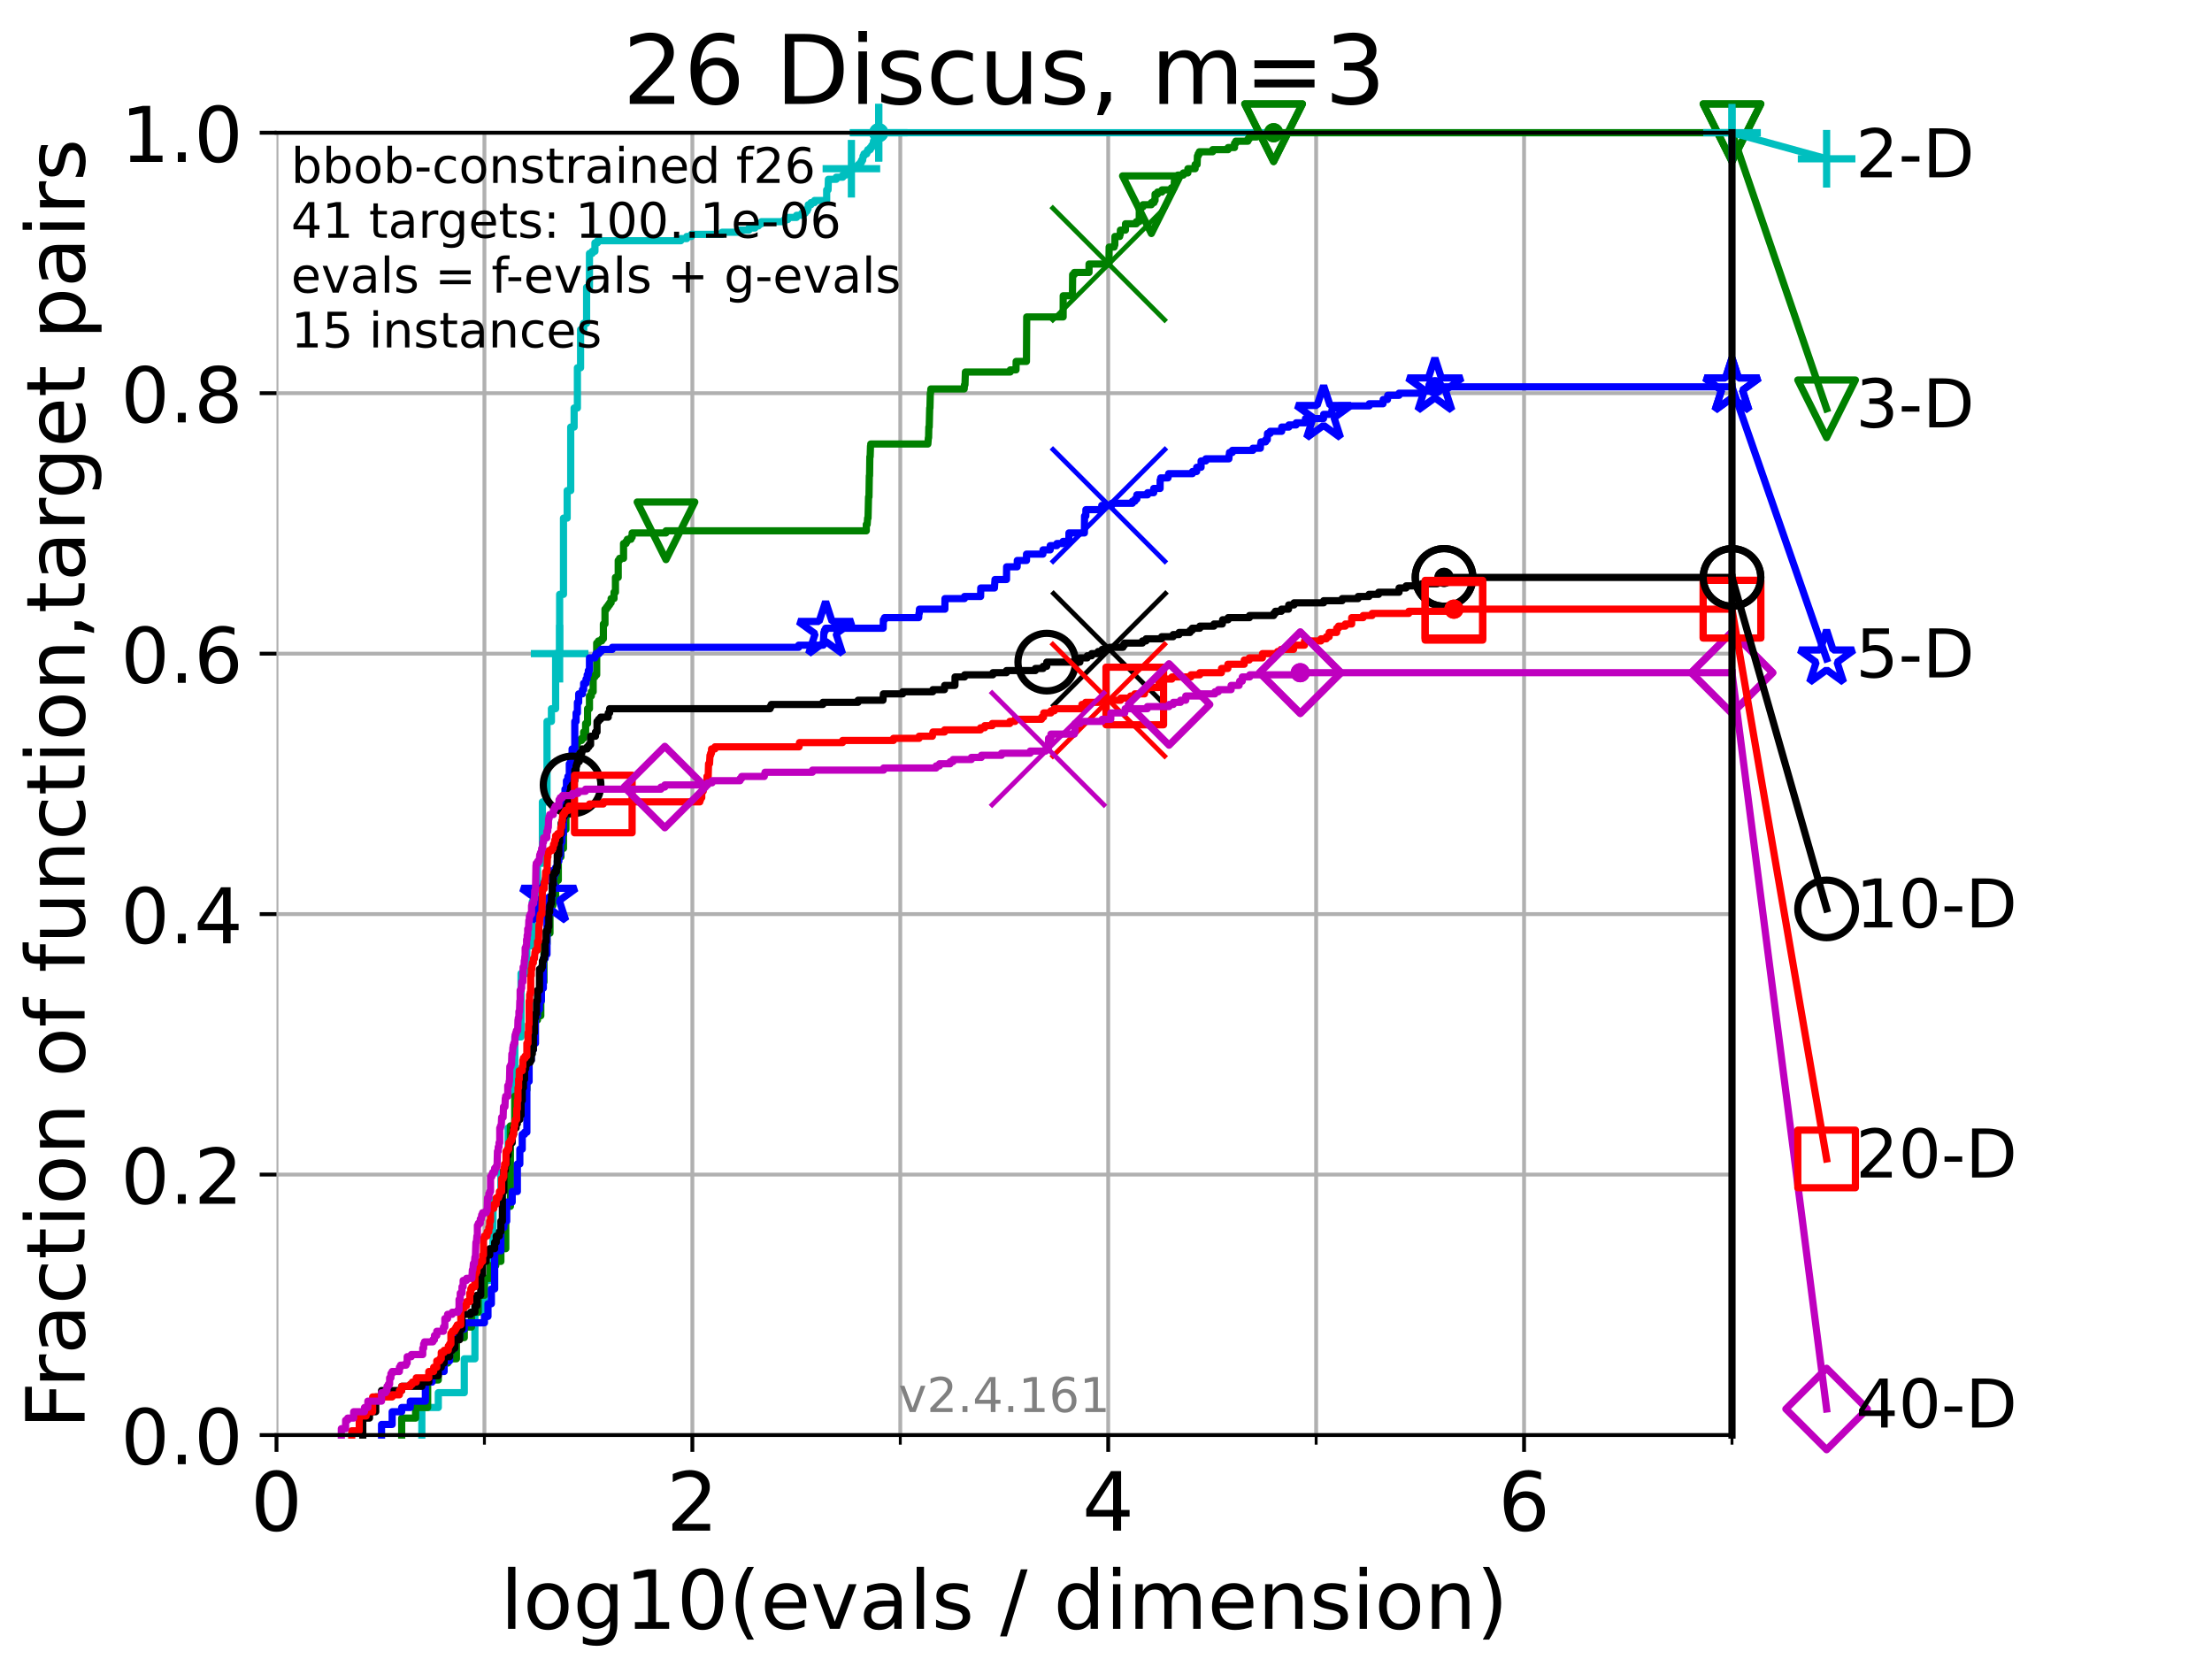 <?xml version="1.0" encoding="utf-8" standalone="no"?>
<!DOCTYPE svg PUBLIC "-//W3C//DTD SVG 1.1//EN"
  "http://www.w3.org/Graphics/SVG/1.1/DTD/svg11.dtd">
<!-- Created with matplotlib (https://matplotlib.org/) -->
<svg height="345.6pt" version="1.1" viewBox="0 0 460.8 345.6" width="460.8pt" xmlns="http://www.w3.org/2000/svg" xmlns:xlink="http://www.w3.org/1999/xlink">
 <defs>
  <style type="text/css">*{stroke-linecap:butt;stroke-linejoin:round;}</style>
 </defs>
 <g id="figure_1">
  <g id="patch_1">
   <path d="M 0 345.6 
L 460.8 345.6 
L 460.8 0 
L 0 0 
z
" style="fill:#ffffff;"/>
  </g>
  <g id="axes_1">
   <g id="patch_2">
    <path d="M 57.6 298.944 
L 360.806 298.944 
L 360.806 27.648 
L 57.6 27.648 
z
" style="fill:#ffffff;"/>
   </g>
   <g id="matplotlib.axis_1">
    <g id="xtick_1">
     <g id="line2d_1">
      <path clip-path="url(#pe73bac1789)" d="M 57.6 298.944 
L 57.6 27.648 
" style="fill:none;stroke:#b0b0b0;stroke-linecap:square;stroke-width:0.8;"/>
     </g>
     <g id="line2d_2">
      <defs>
       <path d="M 0 0 
L 0 3.5 
" id="ma9fbf8c2f4" style="stroke:#000000;stroke-width:0.8;"/>
      </defs>
      <g>
       <use style="stroke:#000000;stroke-width:0.8;" x="57.6" xlink:href="#ma9fbf8c2f4" y="298.944"/>
      </g>
     </g>
     <g id="text_1">
      <!-- 0 -->
      <g transform="translate(52.192 318.861)scale(0.17 -0.17)">
       <defs>
        <path d="M 31.781 66.406 
Q 24.172 66.406 20.328 58.906 
Q 16.5 51.422 16.5 36.375 
Q 16.5 21.391 20.328 13.891 
Q 24.172 6.391 31.781 6.391 
Q 39.453 6.391 43.281 13.891 
Q 47.125 21.391 47.125 36.375 
Q 47.125 51.422 43.281 58.906 
Q 39.453 66.406 31.781 66.406 
z
M 31.781 74.219 
Q 44.047 74.219 50.516 64.516 
Q 56.984 54.828 56.984 36.375 
Q 56.984 17.969 50.516 8.266 
Q 44.047 -1.422 31.781 -1.422 
Q 19.531 -1.422 13.062 8.266 
Q 6.594 17.969 6.594 36.375 
Q 6.594 54.828 13.062 64.516 
Q 19.531 74.219 31.781 74.219 
z
" id="DejaVuSans-48"/>
       </defs>
       <use xlink:href="#DejaVuSans-48"/>
      </g>
     </g>
    </g>
    <g id="xtick_2">
     <g id="line2d_3">
      <path clip-path="url(#pe73bac1789)" d="M 144.23 298.944 
L 144.23 27.648 
" style="fill:none;stroke:#b0b0b0;stroke-linecap:square;stroke-width:0.8;"/>
     </g>
     <g id="line2d_4">
      <g>
       <use style="stroke:#000000;stroke-width:0.8;" x="144.23" xlink:href="#ma9fbf8c2f4" y="298.944"/>
      </g>
     </g>
     <g id="text_2">
      <!-- 2 -->
      <g transform="translate(138.822 318.861)scale(0.17 -0.17)">
       <defs>
        <path d="M 19.188 8.297 
L 53.609 8.297 
L 53.609 0 
L 7.328 0 
L 7.328 8.297 
Q 12.938 14.109 22.625 23.891 
Q 32.328 33.688 34.812 36.531 
Q 39.547 41.844 41.422 45.531 
Q 43.312 49.219 43.312 52.781 
Q 43.312 58.594 39.234 62.25 
Q 35.156 65.922 28.609 65.922 
Q 23.969 65.922 18.812 64.312 
Q 13.672 62.703 7.812 59.422 
L 7.812 69.391 
Q 13.766 71.781 18.938 73 
Q 24.125 74.219 28.422 74.219 
Q 39.75 74.219 46.484 68.547 
Q 53.219 62.891 53.219 53.422 
Q 53.219 48.922 51.531 44.891 
Q 49.859 40.875 45.406 35.406 
Q 44.188 33.984 37.641 27.219 
Q 31.109 20.453 19.188 8.297 
z
" id="DejaVuSans-50"/>
       </defs>
       <use xlink:href="#DejaVuSans-50"/>
      </g>
     </g>
    </g>
    <g id="xtick_3">
     <g id="line2d_5">
      <path clip-path="url(#pe73bac1789)" d="M 230.861 298.944 
L 230.861 27.648 
" style="fill:none;stroke:#b0b0b0;stroke-linecap:square;stroke-width:0.8;"/>
     </g>
     <g id="line2d_6">
      <g>
       <use style="stroke:#000000;stroke-width:0.8;" x="230.861" xlink:href="#ma9fbf8c2f4" y="298.944"/>
      </g>
     </g>
     <g id="text_3">
      <!-- 4 -->
      <g transform="translate(225.453 318.861)scale(0.17 -0.17)">
       <defs>
        <path d="M 37.797 64.312 
L 12.891 25.391 
L 37.797 25.391 
z
M 35.203 72.906 
L 47.609 72.906 
L 47.609 25.391 
L 58.016 25.391 
L 58.016 17.188 
L 47.609 17.188 
L 47.609 0 
L 37.797 0 
L 37.797 17.188 
L 4.891 17.188 
L 4.891 26.703 
z
" id="DejaVuSans-52"/>
       </defs>
       <use xlink:href="#DejaVuSans-52"/>
      </g>
     </g>
    </g>
    <g id="xtick_4">
     <g id="line2d_7">
      <path clip-path="url(#pe73bac1789)" d="M 317.491 298.944 
L 317.491 27.648 
" style="fill:none;stroke:#b0b0b0;stroke-linecap:square;stroke-width:0.8;"/>
     </g>
     <g id="line2d_8">
      <g>
       <use style="stroke:#000000;stroke-width:0.8;" x="317.491" xlink:href="#ma9fbf8c2f4" y="298.944"/>
      </g>
     </g>
     <g id="text_4">
      <!-- 6 -->
      <g transform="translate(312.083 318.861)scale(0.17 -0.17)">
       <defs>
        <path d="M 33.016 40.375 
Q 26.375 40.375 22.484 35.828 
Q 18.609 31.297 18.609 23.391 
Q 18.609 15.531 22.484 10.953 
Q 26.375 6.391 33.016 6.391 
Q 39.656 6.391 43.531 10.953 
Q 47.406 15.531 47.406 23.391 
Q 47.406 31.297 43.531 35.828 
Q 39.656 40.375 33.016 40.375 
z
M 52.594 71.297 
L 52.594 62.312 
Q 48.875 64.062 45.094 64.984 
Q 41.312 65.922 37.594 65.922 
Q 27.828 65.922 22.672 59.328 
Q 17.531 52.734 16.797 39.406 
Q 19.672 43.656 24.016 45.922 
Q 28.375 48.188 33.594 48.188 
Q 44.578 48.188 50.953 41.516 
Q 57.328 34.859 57.328 23.391 
Q 57.328 12.156 50.688 5.359 
Q 44.047 -1.422 33.016 -1.422 
Q 20.359 -1.422 13.672 8.266 
Q 6.984 17.969 6.984 36.375 
Q 6.984 53.656 15.188 63.938 
Q 23.391 74.219 37.203 74.219 
Q 40.922 74.219 44.703 73.484 
Q 48.484 72.75 52.594 71.297 
z
" id="DejaVuSans-54"/>
       </defs>
       <use xlink:href="#DejaVuSans-54"/>
      </g>
     </g>
    </g>
    <g id="xtick_5">
     <g id="line2d_9">
      <path clip-path="url(#pe73bac1789)" d="M 100.915 298.944 
L 100.915 27.648 
" style="fill:none;stroke:#b0b0b0;stroke-linecap:square;stroke-width:0.8;"/>
     </g>
     <g id="line2d_10">
      <defs>
       <path d="M 0 0 
L 0 2 
" id="m0e6df9cd47" style="stroke:#000000;stroke-width:0.6;"/>
      </defs>
      <g>
       <use style="stroke:#000000;stroke-width:0.6;" x="100.915" xlink:href="#m0e6df9cd47" y="298.944"/>
      </g>
     </g>
    </g>
    <g id="xtick_6">
     <g id="line2d_11">
      <path clip-path="url(#pe73bac1789)" d="M 187.546 298.944 
L 187.546 27.648 
" style="fill:none;stroke:#b0b0b0;stroke-linecap:square;stroke-width:0.8;"/>
     </g>
     <g id="line2d_12">
      <g>
       <use style="stroke:#000000;stroke-width:0.6;" x="187.546" xlink:href="#m0e6df9cd47" y="298.944"/>
      </g>
     </g>
    </g>
    <g id="xtick_7">
     <g id="line2d_13">
      <path clip-path="url(#pe73bac1789)" d="M 274.176 298.944 
L 274.176 27.648 
" style="fill:none;stroke:#b0b0b0;stroke-linecap:square;stroke-width:0.8;"/>
     </g>
     <g id="line2d_14">
      <g>
       <use style="stroke:#000000;stroke-width:0.6;" x="274.176" xlink:href="#m0e6df9cd47" y="298.944"/>
      </g>
     </g>
    </g>
    <g id="xtick_8">
     <g id="line2d_15">
      <path clip-path="url(#pe73bac1789)" d="M 360.806 298.944 
L 360.806 27.648 
" style="fill:none;stroke:#b0b0b0;stroke-linecap:square;stroke-width:0.8;"/>
     </g>
     <g id="line2d_16">
      <g>
       <use style="stroke:#000000;stroke-width:0.6;" x="360.806" xlink:href="#m0e6df9cd47" y="298.944"/>
      </g>
     </g>
    </g>
    <g id="text_5">
     <!-- log10(evals / dimension) -->
     <g transform="translate(104.239 339.314)scale(0.17 -0.17)">
      <defs>
       <path d="M 9.422 75.984 
L 18.406 75.984 
L 18.406 0 
L 9.422 0 
z
" id="DejaVuSans-108"/>
       <path d="M 30.609 48.391 
Q 23.391 48.391 19.188 42.75 
Q 14.984 37.109 14.984 27.297 
Q 14.984 17.484 19.156 11.844 
Q 23.344 6.203 30.609 6.203 
Q 37.797 6.203 41.984 11.859 
Q 46.188 17.531 46.188 27.297 
Q 46.188 37.016 41.984 42.703 
Q 37.797 48.391 30.609 48.391 
z
M 30.609 56 
Q 42.328 56 49.016 48.375 
Q 55.719 40.766 55.719 27.297 
Q 55.719 13.875 49.016 6.219 
Q 42.328 -1.422 30.609 -1.422 
Q 18.844 -1.422 12.172 6.219 
Q 5.516 13.875 5.516 27.297 
Q 5.516 40.766 12.172 48.375 
Q 18.844 56 30.609 56 
z
" id="DejaVuSans-111"/>
       <path d="M 45.406 27.984 
Q 45.406 37.75 41.375 43.109 
Q 37.359 48.484 30.078 48.484 
Q 22.859 48.484 18.828 43.109 
Q 14.797 37.75 14.797 27.984 
Q 14.797 18.266 18.828 12.891 
Q 22.859 7.516 30.078 7.516 
Q 37.359 7.516 41.375 12.891 
Q 45.406 18.266 45.406 27.984 
z
M 54.391 6.781 
Q 54.391 -7.172 48.188 -13.984 
Q 42 -20.797 29.203 -20.797 
Q 24.469 -20.797 20.266 -20.094 
Q 16.062 -19.391 12.109 -17.922 
L 12.109 -9.188 
Q 16.062 -11.328 19.922 -12.344 
Q 23.781 -13.375 27.781 -13.375 
Q 36.625 -13.375 41.016 -8.766 
Q 45.406 -4.156 45.406 5.172 
L 45.406 9.625 
Q 42.625 4.781 38.281 2.391 
Q 33.938 0 27.875 0 
Q 17.828 0 11.672 7.656 
Q 5.516 15.328 5.516 27.984 
Q 5.516 40.672 11.672 48.328 
Q 17.828 56 27.875 56 
Q 33.938 56 38.281 53.609 
Q 42.625 51.219 45.406 46.391 
L 45.406 54.688 
L 54.391 54.688 
z
" id="DejaVuSans-103"/>
       <path d="M 12.406 8.297 
L 28.516 8.297 
L 28.516 63.922 
L 10.984 60.406 
L 10.984 69.391 
L 28.422 72.906 
L 38.281 72.906 
L 38.281 8.297 
L 54.391 8.297 
L 54.391 0 
L 12.406 0 
z
" id="DejaVuSans-49"/>
       <path d="M 31 75.875 
Q 24.469 64.656 21.281 53.656 
Q 18.109 42.672 18.109 31.391 
Q 18.109 20.125 21.312 9.062 
Q 24.516 -2 31 -13.188 
L 23.188 -13.188 
Q 15.875 -1.703 12.234 9.375 
Q 8.594 20.453 8.594 31.391 
Q 8.594 42.281 12.203 53.312 
Q 15.828 64.359 23.188 75.875 
z
" id="DejaVuSans-40"/>
       <path d="M 56.203 29.594 
L 56.203 25.203 
L 14.891 25.203 
Q 15.484 15.922 20.484 11.062 
Q 25.484 6.203 34.422 6.203 
Q 39.594 6.203 44.453 7.469 
Q 49.312 8.734 54.109 11.281 
L 54.109 2.781 
Q 49.266 0.734 44.188 -0.344 
Q 39.109 -1.422 33.891 -1.422 
Q 20.797 -1.422 13.156 6.188 
Q 5.516 13.812 5.516 26.812 
Q 5.516 40.234 12.766 48.109 
Q 20.016 56 32.328 56 
Q 43.359 56 49.781 48.891 
Q 56.203 41.797 56.203 29.594 
z
M 47.219 32.234 
Q 47.125 39.594 43.094 43.984 
Q 39.062 48.391 32.422 48.391 
Q 24.906 48.391 20.391 44.141 
Q 15.875 39.891 15.188 32.172 
z
" id="DejaVuSans-101"/>
       <path d="M 2.984 54.688 
L 12.5 54.688 
L 29.594 8.797 
L 46.688 54.688 
L 56.203 54.688 
L 35.688 0 
L 23.484 0 
z
" id="DejaVuSans-118"/>
       <path d="M 34.281 27.484 
Q 23.391 27.484 19.188 25 
Q 14.984 22.516 14.984 16.5 
Q 14.984 11.719 18.141 8.906 
Q 21.297 6.109 26.703 6.109 
Q 34.188 6.109 38.703 11.406 
Q 43.219 16.703 43.219 25.484 
L 43.219 27.484 
z
M 52.203 31.203 
L 52.203 0 
L 43.219 0 
L 43.219 8.297 
Q 40.141 3.328 35.547 0.953 
Q 30.953 -1.422 24.312 -1.422 
Q 15.922 -1.422 10.953 3.297 
Q 6 8.016 6 15.922 
Q 6 25.141 12.172 29.828 
Q 18.359 34.516 30.609 34.516 
L 43.219 34.516 
L 43.219 35.406 
Q 43.219 41.609 39.141 45 
Q 35.062 48.391 27.688 48.391 
Q 23 48.391 18.547 47.266 
Q 14.109 46.141 10.016 43.891 
L 10.016 52.203 
Q 14.938 54.109 19.578 55.047 
Q 24.219 56 28.609 56 
Q 40.484 56 46.344 49.844 
Q 52.203 43.703 52.203 31.203 
z
" id="DejaVuSans-97"/>
       <path d="M 44.281 53.078 
L 44.281 44.578 
Q 40.484 46.531 36.375 47.5 
Q 32.281 48.484 27.875 48.484 
Q 21.188 48.484 17.844 46.438 
Q 14.5 44.391 14.5 40.281 
Q 14.5 37.156 16.891 35.375 
Q 19.281 33.594 26.516 31.984 
L 29.594 31.297 
Q 39.156 29.25 43.188 25.516 
Q 47.219 21.781 47.219 15.094 
Q 47.219 7.469 41.188 3.016 
Q 35.156 -1.422 24.609 -1.422 
Q 20.219 -1.422 15.453 -0.562 
Q 10.688 0.297 5.422 2 
L 5.422 11.281 
Q 10.406 8.688 15.234 7.391 
Q 20.062 6.109 24.812 6.109 
Q 31.156 6.109 34.562 8.281 
Q 37.984 10.453 37.984 14.406 
Q 37.984 18.062 35.516 20.016 
Q 33.062 21.969 24.703 23.781 
L 21.578 24.516 
Q 13.234 26.266 9.516 29.906 
Q 5.812 33.547 5.812 39.891 
Q 5.812 47.609 11.281 51.797 
Q 16.75 56 26.812 56 
Q 31.781 56 36.172 55.266 
Q 40.578 54.547 44.281 53.078 
z
" id="DejaVuSans-115"/>
       <path id="DejaVuSans-32"/>
       <path d="M 25.391 72.906 
L 33.688 72.906 
L 8.297 -9.281 
L 0 -9.281 
z
" id="DejaVuSans-47"/>
       <path d="M 45.406 46.391 
L 45.406 75.984 
L 54.391 75.984 
L 54.391 0 
L 45.406 0 
L 45.406 8.203 
Q 42.578 3.328 38.25 0.953 
Q 33.938 -1.422 27.875 -1.422 
Q 17.969 -1.422 11.734 6.484 
Q 5.516 14.406 5.516 27.297 
Q 5.516 40.188 11.734 48.094 
Q 17.969 56 27.875 56 
Q 33.938 56 38.25 53.625 
Q 42.578 51.266 45.406 46.391 
z
M 14.797 27.297 
Q 14.797 17.391 18.875 11.75 
Q 22.953 6.109 30.078 6.109 
Q 37.203 6.109 41.297 11.75 
Q 45.406 17.391 45.406 27.297 
Q 45.406 37.203 41.297 42.844 
Q 37.203 48.484 30.078 48.484 
Q 22.953 48.484 18.875 42.844 
Q 14.797 37.203 14.797 27.297 
z
" id="DejaVuSans-100"/>
       <path d="M 9.422 54.688 
L 18.406 54.688 
L 18.406 0 
L 9.422 0 
z
M 9.422 75.984 
L 18.406 75.984 
L 18.406 64.594 
L 9.422 64.594 
z
" id="DejaVuSans-105"/>
       <path d="M 52 44.188 
Q 55.375 50.25 60.062 53.125 
Q 64.75 56 71.094 56 
Q 79.641 56 84.281 50.016 
Q 88.922 44.047 88.922 33.016 
L 88.922 0 
L 79.891 0 
L 79.891 32.719 
Q 79.891 40.578 77.094 44.375 
Q 74.312 48.188 68.609 48.188 
Q 61.625 48.188 57.562 43.547 
Q 53.516 38.922 53.516 30.906 
L 53.516 0 
L 44.484 0 
L 44.484 32.719 
Q 44.484 40.625 41.703 44.406 
Q 38.922 48.188 33.109 48.188 
Q 26.219 48.188 22.156 43.531 
Q 18.109 38.875 18.109 30.906 
L 18.109 0 
L 9.078 0 
L 9.078 54.688 
L 18.109 54.688 
L 18.109 46.188 
Q 21.188 51.219 25.484 53.609 
Q 29.781 56 35.688 56 
Q 41.656 56 45.828 52.969 
Q 50 49.953 52 44.188 
z
" id="DejaVuSans-109"/>
       <path d="M 54.891 33.016 
L 54.891 0 
L 45.906 0 
L 45.906 32.719 
Q 45.906 40.484 42.875 44.328 
Q 39.844 48.188 33.797 48.188 
Q 26.516 48.188 22.312 43.547 
Q 18.109 38.922 18.109 30.906 
L 18.109 0 
L 9.078 0 
L 9.078 54.688 
L 18.109 54.688 
L 18.109 46.188 
Q 21.344 51.125 25.703 53.562 
Q 30.078 56 35.797 56 
Q 45.219 56 50.047 50.172 
Q 54.891 44.344 54.891 33.016 
z
" id="DejaVuSans-110"/>
       <path d="M 8.016 75.875 
L 15.828 75.875 
Q 23.141 64.359 26.781 53.312 
Q 30.422 42.281 30.422 31.391 
Q 30.422 20.453 26.781 9.375 
Q 23.141 -1.703 15.828 -13.188 
L 8.016 -13.188 
Q 14.5 -2 17.703 9.062 
Q 20.906 20.125 20.906 31.391 
Q 20.906 42.672 17.703 53.656 
Q 14.5 64.656 8.016 75.875 
z
" id="DejaVuSans-41"/>
      </defs>
      <use xlink:href="#DejaVuSans-108"/>
      <use x="27.783" xlink:href="#DejaVuSans-111"/>
      <use x="88.965" xlink:href="#DejaVuSans-103"/>
      <use x="152.441" xlink:href="#DejaVuSans-49"/>
      <use x="216.064" xlink:href="#DejaVuSans-48"/>
      <use x="279.688" xlink:href="#DejaVuSans-40"/>
      <use x="318.701" xlink:href="#DejaVuSans-101"/>
      <use x="380.225" xlink:href="#DejaVuSans-118"/>
      <use x="439.404" xlink:href="#DejaVuSans-97"/>
      <use x="500.684" xlink:href="#DejaVuSans-108"/>
      <use x="528.467" xlink:href="#DejaVuSans-115"/>
      <use x="580.566" xlink:href="#DejaVuSans-32"/>
      <use x="612.354" xlink:href="#DejaVuSans-47"/>
      <use x="646.045" xlink:href="#DejaVuSans-32"/>
      <use x="677.832" xlink:href="#DejaVuSans-100"/>
      <use x="741.309" xlink:href="#DejaVuSans-105"/>
      <use x="769.092" xlink:href="#DejaVuSans-109"/>
      <use x="866.504" xlink:href="#DejaVuSans-101"/>
      <use x="928.027" xlink:href="#DejaVuSans-110"/>
      <use x="991.406" xlink:href="#DejaVuSans-115"/>
      <use x="1043.506" xlink:href="#DejaVuSans-105"/>
      <use x="1071.289" xlink:href="#DejaVuSans-111"/>
      <use x="1132.471" xlink:href="#DejaVuSans-110"/>
      <use x="1195.85" xlink:href="#DejaVuSans-41"/>
     </g>
    </g>
   </g>
   <g id="matplotlib.axis_2">
    <g id="ytick_1">
     <g id="line2d_17">
      <path clip-path="url(#pe73bac1789)" d="M 57.6 298.944 
L 360.806 298.944 
" style="fill:none;stroke:#b0b0b0;stroke-linecap:square;stroke-width:0.8;"/>
     </g>
     <g id="line2d_18">
      <defs>
       <path d="M 0 0 
L -3.5 0 
" id="md4e324902c" style="stroke:#000000;stroke-width:0.8;"/>
      </defs>
      <g>
       <use style="stroke:#000000;stroke-width:0.8;" x="57.6" xlink:href="#md4e324902c" y="298.944"/>
      </g>
     </g>
     <g id="text_6">
      <!-- 0.0 -->
      <g transform="translate(25.155 305.023)scale(0.16 -0.16)">
       <defs>
        <path d="M 10.688 12.406 
L 21 12.406 
L 21 0 
L 10.688 0 
z
" id="DejaVuSans-46"/>
       </defs>
       <use xlink:href="#DejaVuSans-48"/>
       <use x="63.623" xlink:href="#DejaVuSans-46"/>
       <use x="95.41" xlink:href="#DejaVuSans-48"/>
      </g>
     </g>
    </g>
    <g id="ytick_2">
     <g id="line2d_19">
      <path clip-path="url(#pe73bac1789)" d="M 57.6 244.685 
L 360.806 244.685 
" style="fill:none;stroke:#b0b0b0;stroke-linecap:square;stroke-width:0.8;"/>
     </g>
     <g id="line2d_20">
      <g>
       <use style="stroke:#000000;stroke-width:0.8;" x="57.6" xlink:href="#md4e324902c" y="244.685"/>
      </g>
     </g>
     <g id="text_7">
      <!-- 0.2 -->
      <g transform="translate(25.155 250.764)scale(0.16 -0.16)">
       <use xlink:href="#DejaVuSans-48"/>
       <use x="63.623" xlink:href="#DejaVuSans-46"/>
       <use x="95.41" xlink:href="#DejaVuSans-50"/>
      </g>
     </g>
    </g>
    <g id="ytick_3">
     <g id="line2d_21">
      <path clip-path="url(#pe73bac1789)" d="M 57.6 190.426 
L 360.806 190.426 
" style="fill:none;stroke:#b0b0b0;stroke-linecap:square;stroke-width:0.8;"/>
     </g>
     <g id="line2d_22">
      <g>
       <use style="stroke:#000000;stroke-width:0.8;" x="57.6" xlink:href="#md4e324902c" y="190.426"/>
      </g>
     </g>
     <g id="text_8">
      <!-- 0.4 -->
      <g transform="translate(25.155 196.504)scale(0.16 -0.16)">
       <use xlink:href="#DejaVuSans-48"/>
       <use x="63.623" xlink:href="#DejaVuSans-46"/>
       <use x="95.41" xlink:href="#DejaVuSans-52"/>
      </g>
     </g>
    </g>
    <g id="ytick_4">
     <g id="line2d_23">
      <path clip-path="url(#pe73bac1789)" d="M 57.6 136.166 
L 360.806 136.166 
" style="fill:none;stroke:#b0b0b0;stroke-linecap:square;stroke-width:0.8;"/>
     </g>
     <g id="line2d_24">
      <g>
       <use style="stroke:#000000;stroke-width:0.8;" x="57.6" xlink:href="#md4e324902c" y="136.166"/>
      </g>
     </g>
     <g id="text_9">
      <!-- 0.6 -->
      <g transform="translate(25.155 142.245)scale(0.16 -0.16)">
       <use xlink:href="#DejaVuSans-48"/>
       <use x="63.623" xlink:href="#DejaVuSans-46"/>
       <use x="95.41" xlink:href="#DejaVuSans-54"/>
      </g>
     </g>
    </g>
    <g id="ytick_5">
     <g id="line2d_25">
      <path clip-path="url(#pe73bac1789)" d="M 57.6 81.907 
L 360.806 81.907 
" style="fill:none;stroke:#b0b0b0;stroke-linecap:square;stroke-width:0.8;"/>
     </g>
     <g id="line2d_26">
      <g>
       <use style="stroke:#000000;stroke-width:0.8;" x="57.6" xlink:href="#md4e324902c" y="81.907"/>
      </g>
     </g>
     <g id="text_10">
      <!-- 0.8 -->
      <g transform="translate(25.155 87.986)scale(0.16 -0.16)">
       <defs>
        <path d="M 31.781 34.625 
Q 24.75 34.625 20.719 30.859 
Q 16.703 27.094 16.703 20.516 
Q 16.703 13.922 20.719 10.156 
Q 24.75 6.391 31.781 6.391 
Q 38.812 6.391 42.859 10.172 
Q 46.922 13.969 46.922 20.516 
Q 46.922 27.094 42.891 30.859 
Q 38.875 34.625 31.781 34.625 
z
M 21.922 38.812 
Q 15.578 40.375 12.031 44.719 
Q 8.5 49.078 8.5 55.328 
Q 8.5 64.062 14.719 69.141 
Q 20.953 74.219 31.781 74.219 
Q 42.672 74.219 48.875 69.141 
Q 55.078 64.062 55.078 55.328 
Q 55.078 49.078 51.531 44.719 
Q 48 40.375 41.703 38.812 
Q 48.828 37.156 52.797 32.312 
Q 56.781 27.484 56.781 20.516 
Q 56.781 9.906 50.312 4.234 
Q 43.844 -1.422 31.781 -1.422 
Q 19.734 -1.422 13.25 4.234 
Q 6.781 9.906 6.781 20.516 
Q 6.781 27.484 10.781 32.312 
Q 14.797 37.156 21.922 38.812 
z
M 18.312 54.391 
Q 18.312 48.734 21.844 45.562 
Q 25.391 42.391 31.781 42.391 
Q 38.141 42.391 41.719 45.562 
Q 45.312 48.734 45.312 54.391 
Q 45.312 60.062 41.719 63.234 
Q 38.141 66.406 31.781 66.406 
Q 25.391 66.406 21.844 63.234 
Q 18.312 60.062 18.312 54.391 
z
" id="DejaVuSans-56"/>
       </defs>
       <use xlink:href="#DejaVuSans-48"/>
       <use x="63.623" xlink:href="#DejaVuSans-46"/>
       <use x="95.41" xlink:href="#DejaVuSans-56"/>
      </g>
     </g>
    </g>
    <g id="ytick_6">
     <g id="line2d_27">
      <path clip-path="url(#pe73bac1789)" d="M 57.6 27.648 
L 360.806 27.648 
" style="fill:none;stroke:#b0b0b0;stroke-linecap:square;stroke-width:0.8;"/>
     </g>
     <g id="line2d_28">
      <g>
       <use style="stroke:#000000;stroke-width:0.8;" x="57.6" xlink:href="#md4e324902c" y="27.648"/>
      </g>
     </g>
     <g id="text_11">
      <!-- 1.0 -->
      <g transform="translate(25.155 33.727)scale(0.16 -0.16)">
       <use xlink:href="#DejaVuSans-49"/>
       <use x="63.623" xlink:href="#DejaVuSans-46"/>
       <use x="95.41" xlink:href="#DejaVuSans-48"/>
      </g>
     </g>
    </g>
    <g id="text_12">
     <!-- Fraction of function,target pairs -->
     <g transform="translate(17.62 297.681)rotate(-90)scale(0.17 -0.17)">
      <defs>
       <path d="M 9.812 72.906 
L 51.703 72.906 
L 51.703 64.594 
L 19.672 64.594 
L 19.672 43.109 
L 48.578 43.109 
L 48.578 34.812 
L 19.672 34.812 
L 19.672 0 
L 9.812 0 
z
" id="DejaVuSans-70"/>
       <path d="M 41.109 46.297 
Q 39.594 47.172 37.812 47.578 
Q 36.031 48 33.891 48 
Q 26.266 48 22.188 43.047 
Q 18.109 38.094 18.109 28.812 
L 18.109 0 
L 9.078 0 
L 9.078 54.688 
L 18.109 54.688 
L 18.109 46.188 
Q 20.953 51.172 25.484 53.578 
Q 30.031 56 36.531 56 
Q 37.453 56 38.578 55.875 
Q 39.703 55.766 41.062 55.516 
z
" id="DejaVuSans-114"/>
       <path d="M 48.781 52.594 
L 48.781 44.188 
Q 44.969 46.297 41.141 47.344 
Q 37.312 48.391 33.406 48.391 
Q 24.656 48.391 19.812 42.844 
Q 14.984 37.312 14.984 27.297 
Q 14.984 17.281 19.812 11.734 
Q 24.656 6.203 33.406 6.203 
Q 37.312 6.203 41.141 7.25 
Q 44.969 8.297 48.781 10.406 
L 48.781 2.094 
Q 45.016 0.344 40.984 -0.531 
Q 36.969 -1.422 32.422 -1.422 
Q 20.062 -1.422 12.781 6.344 
Q 5.516 14.109 5.516 27.297 
Q 5.516 40.672 12.859 48.328 
Q 20.219 56 33.016 56 
Q 37.156 56 41.109 55.141 
Q 45.062 54.297 48.781 52.594 
z
" id="DejaVuSans-99"/>
       <path d="M 18.312 70.219 
L 18.312 54.688 
L 36.812 54.688 
L 36.812 47.703 
L 18.312 47.703 
L 18.312 18.016 
Q 18.312 11.328 20.141 9.422 
Q 21.969 7.516 27.594 7.516 
L 36.812 7.516 
L 36.812 0 
L 27.594 0 
Q 17.188 0 13.234 3.875 
Q 9.281 7.766 9.281 18.016 
L 9.281 47.703 
L 2.688 47.703 
L 2.688 54.688 
L 9.281 54.688 
L 9.281 70.219 
z
" id="DejaVuSans-116"/>
       <path d="M 37.109 75.984 
L 37.109 68.5 
L 28.516 68.5 
Q 23.688 68.5 21.797 66.547 
Q 19.922 64.594 19.922 59.516 
L 19.922 54.688 
L 34.719 54.688 
L 34.719 47.703 
L 19.922 47.703 
L 19.922 0 
L 10.891 0 
L 10.891 47.703 
L 2.297 47.703 
L 2.297 54.688 
L 10.891 54.688 
L 10.891 58.5 
Q 10.891 67.625 15.141 71.797 
Q 19.391 75.984 28.609 75.984 
z
" id="DejaVuSans-102"/>
       <path d="M 8.5 21.578 
L 8.5 54.688 
L 17.484 54.688 
L 17.484 21.922 
Q 17.484 14.156 20.5 10.266 
Q 23.531 6.391 29.594 6.391 
Q 36.859 6.391 41.078 11.031 
Q 45.312 15.672 45.312 23.688 
L 45.312 54.688 
L 54.297 54.688 
L 54.297 0 
L 45.312 0 
L 45.312 8.406 
Q 42.047 3.422 37.719 1 
Q 33.406 -1.422 27.688 -1.422 
Q 18.266 -1.422 13.375 4.438 
Q 8.5 10.297 8.5 21.578 
z
M 31.109 56 
z
" id="DejaVuSans-117"/>
       <path d="M 11.719 12.406 
L 22.016 12.406 
L 22.016 4 
L 14.016 -11.625 
L 7.719 -11.625 
L 11.719 4 
z
" id="DejaVuSans-44"/>
       <path d="M 18.109 8.203 
L 18.109 -20.797 
L 9.078 -20.797 
L 9.078 54.688 
L 18.109 54.688 
L 18.109 46.391 
Q 20.953 51.266 25.266 53.625 
Q 29.594 56 35.594 56 
Q 45.562 56 51.781 48.094 
Q 58.016 40.188 58.016 27.297 
Q 58.016 14.406 51.781 6.484 
Q 45.562 -1.422 35.594 -1.422 
Q 29.594 -1.422 25.266 0.953 
Q 20.953 3.328 18.109 8.203 
z
M 48.688 27.297 
Q 48.688 37.203 44.609 42.844 
Q 40.531 48.484 33.406 48.484 
Q 26.266 48.484 22.188 42.844 
Q 18.109 37.203 18.109 27.297 
Q 18.109 17.391 22.188 11.75 
Q 26.266 6.109 33.406 6.109 
Q 40.531 6.109 44.609 11.75 
Q 48.688 17.391 48.688 27.297 
z
" id="DejaVuSans-112"/>
      </defs>
      <use xlink:href="#DejaVuSans-70"/>
      <use x="50.27" xlink:href="#DejaVuSans-114"/>
      <use x="91.383" xlink:href="#DejaVuSans-97"/>
      <use x="152.662" xlink:href="#DejaVuSans-99"/>
      <use x="207.643" xlink:href="#DejaVuSans-116"/>
      <use x="246.852" xlink:href="#DejaVuSans-105"/>
      <use x="274.635" xlink:href="#DejaVuSans-111"/>
      <use x="335.816" xlink:href="#DejaVuSans-110"/>
      <use x="399.195" xlink:href="#DejaVuSans-32"/>
      <use x="430.982" xlink:href="#DejaVuSans-111"/>
      <use x="492.164" xlink:href="#DejaVuSans-102"/>
      <use x="527.369" xlink:href="#DejaVuSans-32"/>
      <use x="559.156" xlink:href="#DejaVuSans-102"/>
      <use x="594.361" xlink:href="#DejaVuSans-117"/>
      <use x="657.74" xlink:href="#DejaVuSans-110"/>
      <use x="721.119" xlink:href="#DejaVuSans-99"/>
      <use x="776.1" xlink:href="#DejaVuSans-116"/>
      <use x="815.309" xlink:href="#DejaVuSans-105"/>
      <use x="843.092" xlink:href="#DejaVuSans-111"/>
      <use x="904.273" xlink:href="#DejaVuSans-110"/>
      <use x="967.652" xlink:href="#DejaVuSans-44"/>
      <use x="999.439" xlink:href="#DejaVuSans-116"/>
      <use x="1038.648" xlink:href="#DejaVuSans-97"/>
      <use x="1099.928" xlink:href="#DejaVuSans-114"/>
      <use x="1139.291" xlink:href="#DejaVuSans-103"/>
      <use x="1202.768" xlink:href="#DejaVuSans-101"/>
      <use x="1264.291" xlink:href="#DejaVuSans-116"/>
      <use x="1303.5" xlink:href="#DejaVuSans-32"/>
      <use x="1335.287" xlink:href="#DejaVuSans-112"/>
      <use x="1398.764" xlink:href="#DejaVuSans-97"/>
      <use x="1460.043" xlink:href="#DejaVuSans-105"/>
      <use x="1487.826" xlink:href="#DejaVuSans-114"/>
      <use x="1528.939" xlink:href="#DejaVuSans-115"/>
     </g>
    </g>
   </g>
   <g id="line2d_29">
    <defs>
     <path d="M 0 1.5 
C 0.398 1.5 0.779 1.342 1.061 1.061 
C 1.342 0.779 1.5 0.398 1.5 0 
C 1.5 -0.398 1.342 -0.779 1.061 -1.061 
C 0.779 -1.342 0.398 -1.5 0 -1.5 
C -0.398 -1.5 -0.779 -1.342 -1.061 -1.061 
C -1.342 -0.779 -1.5 -0.398 -1.5 0 
C -1.5 0.398 -1.342 0.779 -1.061 1.061 
C -0.779 1.342 -0.398 1.5 0 1.5 
z
" id="m0e52dac9c2" style="stroke:#00bfbf;"/>
    </defs>
    <g>
     <use style="fill:#00bfbf;stroke:#00bfbf;" x="183.052" xlink:href="#m0e52dac9c2" y="27.648"/>
     <use style="fill:#00bfbf;stroke:#00bfbf;" x="183.052" xlink:href="#m0e52dac9c2" y="27.648"/>
    </g>
   </g>
   <g id="line2d_30">
    <path d="M 87.876 298.944 
L 87.876 293.209 
L 91.306 293.209 
L 91.306 290.121 
L 96.718 290.121 
L 96.718 283.063 
L 98.933 283.063 
L 98.933 273.358 
L 100.915 273.358 
L 100.915 266.741 
L 102.708 266.741 
L 102.708 249.978 
L 104.345 249.978 
L 104.345 244.244 
L 105.851 244.244 
L 105.851 234.98 
L 107.245 234.98 
L 107.245 216.011 
L 108.543 216.011 
L 108.543 202.777 
L 109.757 202.777 
L 109.757 197.043 
L 110.897 197.043 
L 110.897 187.779 
L 111.972 187.779 
L 111.972 179.838 
L 112.989 179.838 
L 112.989 167.046 
L 113.954 167.046 
L 113.954 150.283 
L 114.872 150.283 
L 114.872 147.636 
L 115.747 147.636 
L 115.747 136.166 
L 116.584 136.166 
L 116.584 123.815 
L 117.384 123.815 
L 117.384 107.934 
L 118.152 107.934 
L 118.152 102.199 
L 118.89 102.199 
L 118.89 88.965 
L 119.6 88.965 
L 119.6 84.995 
L 120.284 84.995 
L 120.284 76.614 
L 120.944 76.614 
L 120.944 68.673 
L 121.582 68.673 
L 121.582 67.35 
L 122.199 67.35 
L 122.199 59.851 
L 122.796 59.851 
L 122.796 52.793 
L 123.375 52.793 
L 123.375 52.351 
L 123.936 52.351 
L 123.936 50.587 
L 124.482 50.587 
L 124.482 50.146 
L 141.826 50.146 
L 141.826 49.705 
L 143.066 49.705 
L 143.066 49.263 
L 144.041 49.263 
L 144.041 48.822 
L 150.425 48.822 
L 150.425 48.381 
L 153.764 48.381 
L 153.764 47.94 
L 156.005 47.94 
L 156.005 47.499 
L 157.27 47.499 
L 157.27 47.058 
L 158.007 47.058 
L 158.007 46.617 
L 158.63 46.617 
L 158.63 46.176 
L 163.397 46.176 
L 163.397 45.734 
L 164.129 45.734 
L 164.129 45.293 
L 165.934 45.293 
L 165.934 44.852 
L 167.029 44.852 
L 167.029 44.411 
L 167.743 44.411 
L 167.743 43.97 
L 168.117 43.97 
L 168.117 43.529 
L 168.327 43.529 
L 168.379 42.646 
L 168.944 42.646 
L 168.944 42.205 
L 169.687 42.205 
L 169.687 41.764 
L 172.208 41.764 
L 172.208 39.559 
L 172.504 39.559 
L 172.566 37.353 
L 174.203 37.353 
L 174.203 36.912 
L 175.567 36.912 
L 175.567 36.471 
L 176.196 36.471 
L 176.196 36.03 
L 176.638 36.03 
L 176.638 35.588 
L 177.363 35.588 
L 177.363 35.147 
L 177.842 35.147 
L 177.842 34.706 
L 178.824 34.706 
L 178.824 34.265 
L 179.238 34.265 
L 179.238 33.824 
L 179.471 33.824 
L 179.471 33.383 
L 179.701 33.383 
L 179.786 32.5 
L 179.984 32.5 
L 179.984 32.059 
L 180.538 32.059 
L 180.538 31.618 
L 180.782 31.618 
L 180.782 31.177 
L 181.287 31.177 
L 181.287 30.736 
L 181.6 30.736 
L 181.6 30.295 
L 181.881 30.295 
L 181.957 29.413 
L 183.004 29.413 
L 183.052 27.648 
L 360.806 27.648 
L 360.806 27.648 
" style="fill:none;stroke:#00bfbf;stroke-linecap:square;stroke-width:1.5;"/>
   </g>
   <g id="line2d_31">
    <defs>
     <path d="M -6 0 
L 6 0 
M 0 6 
L 0 -6 
" id="mf5490096e3" style="stroke:#00bfbf;stroke-width:1.5;"/>
    </defs>
    <g>
     <use style="fill-opacity:0;stroke:#00bfbf;stroke-width:1.5;" x="116.584" xlink:href="#mf5490096e3" y="136.166"/>
     <use style="fill-opacity:0;stroke:#00bfbf;stroke-width:1.5;" x="177.363" xlink:href="#mf5490096e3" y="35.147"/>
     <use style="fill-opacity:0;stroke:#00bfbf;stroke-width:1.5;" x="183.052" xlink:href="#mf5490096e3" y="27.648"/>
     <use style="fill-opacity:0;stroke:#00bfbf;stroke-width:1.5;" x="183.052" xlink:href="#mf5490096e3" y="27.648"/>
     <use style="fill-opacity:0;stroke:#00bfbf;stroke-width:1.5;" x="360.806" xlink:href="#mf5490096e3" y="27.648"/>
    </g>
   </g>
   <g id="line2d_32">
    <path style="fill:none;stroke:#00bfbf;stroke-linecap:square;stroke-width:1.5;"/>
    <g/>
   </g>
   <g id="line2d_33">
    <defs>
     <path d="M 0 1.5 
C 0.398 1.5 0.779 1.342 1.061 1.061 
C 1.342 0.779 1.5 0.398 1.5 0 
C 1.5 -0.398 1.342 -0.779 1.061 -1.061 
C 0.779 -1.342 0.398 -1.5 0 -1.5 
C -0.398 -1.5 -0.779 -1.342 -1.061 -1.061 
C -1.342 -0.779 -1.5 -0.398 -1.5 0 
C -1.5 0.398 -1.342 0.779 -1.061 1.061 
C -0.779 1.342 -0.398 1.5 0 1.5 
z
" id="m984da178c4" style="stroke:#008000;"/>
    </defs>
    <g>
     <use style="fill:#008000;stroke:#008000;" x="265.315" xlink:href="#m984da178c4" y="27.648"/>
     <use style="fill:#008000;stroke:#008000;" x="265.315" xlink:href="#m984da178c4" y="27.648"/>
    </g>
   </g>
   <g id="line2d_34">
    <path d="M 83.678 298.944 
L 83.678 295.415 
L 86.578 295.415 
L 86.578 293.209 
L 89.09 293.209 
L 89.09 287.475 
L 91.306 287.475 
L 91.306 283.946 
L 93.288 283.946 
L 93.288 283.063 
L 95.081 283.063 
L 95.081 278.652 
L 96.718 278.652 
L 96.718 276.446 
L 98.223 276.446 
L 98.223 273.358 
L 99.617 273.358 
L 99.617 269.829 
L 100.915 269.829 
L 100.915 266.3 
L 102.129 266.3 
L 102.129 263.653 
L 103.27 263.653 
L 103.27 262.771 
L 104.345 262.771 
L 104.345 260.124 
L 105.362 260.124 
L 105.362 251.302 
L 106.327 251.302 
L 106.327 234.539 
L 107.245 234.539 
L 107.245 228.363 
L 108.12 228.363 
L 108.12 227.04 
L 109.757 227.04 
L 109.757 220.864 
L 110.525 220.864 
L 110.525 216.011 
L 111.262 216.011 
L 111.262 212.482 
L 111.972 212.482 
L 111.972 211.6 
L 112.657 211.6 
L 112.657 204.542 
L 113.317 204.542 
L 113.317 196.601 
L 113.954 196.601 
L 113.954 194.396 
L 114.571 194.396 
L 114.571 188.661 
L 115.168 188.661 
L 115.168 186.897 
L 115.747 186.897 
L 115.747 183.367 
L 116.309 183.367 
L 116.309 178.515 
L 116.854 178.515 
L 116.854 176.751 
L 117.384 176.751 
L 117.384 172.78 
L 117.9 172.78 
L 117.9 169.692 
L 118.401 169.692 
L 118.401 164.84 
L 118.89 164.84 
L 118.89 158.223 
L 119.366 158.223 
L 119.366 156.458 
L 119.831 156.458 
L 119.831 155.135 
L 120.284 155.135 
L 120.284 154.253 
L 121.159 154.253 
L 121.159 153.812 
L 121.582 153.812 
L 121.582 152.488 
L 121.995 152.488 
L 121.995 150.724 
L 122.4 150.724 
L 122.4 147.636 
L 122.796 147.636 
L 122.796 144.989 
L 123.184 144.989 
L 123.184 144.107 
L 123.564 144.107 
L 123.564 141.019 
L 123.936 141.019 
L 123.936 140.578 
L 124.302 140.578 
L 124.302 133.961 
L 124.66 133.961 
L 124.66 133.52 
L 125.357 133.52 
L 125.357 133.078 
L 125.696 133.078 
L 125.696 129.991 
L 126.029 129.991 
L 126.029 126.903 
L 126.356 126.903 
L 126.356 126.462 
L 126.677 126.462 
L 126.677 126.02 
L 126.994 126.02 
L 126.994 125.579 
L 127.304 125.579 
L 127.304 124.697 
L 127.911 124.697 
L 127.911 123.374 
L 128.208 123.374 
L 128.208 120.286 
L 128.786 120.286 
L 128.786 116.757 
L 129.069 116.757 
L 129.069 116.315 
L 129.893 116.315 
L 129.893 113.228 
L 130.423 113.228 
L 130.423 112.786 
L 130.683 112.786 
L 130.683 112.345 
L 131.44 112.345 
L 131.44 111.904 
L 131.686 111.904 
L 131.686 111.022 
L 138.735 111.022 
L 138.735 110.581 
L 180.465 110.581 
L 180.465 109.257 
L 180.647 109.257 
L 180.737 107.934 
L 180.827 107.934 
L 180.934 103.523 
L 181.023 103.523 
L 181.094 99.111 
L 181.147 99.111 
L 181.2 95.141 
L 181.27 95.141 
L 181.34 92.935 
L 181.392 92.935 
L 181.392 92.494 
L 193.288 92.494 
L 193.399 91.171 
L 193.445 91.171 
L 193.491 88.965 
L 193.573 88.965 
L 193.673 84.995 
L 193.727 84.995 
L 193.799 81.907 
L 193.853 81.907 
L 193.915 81.025 
L 200.859 81.025 
L 200.92 80.143 
L 201.025 80.143 
L 201.11 77.496 
L 210.458 77.496 
L 210.458 77.055 
L 211.656 77.055 
L 211.68 75.29 
L 213.828 75.29 
L 213.884 66.026 
L 221.471 66.026 
L 221.485 61.615 
L 223.407 61.615 
L 223.449 57.204 
L 223.8 57.204 
L 223.8 56.763 
L 226.86 56.763 
L 226.869 54.998 
L 231.014 54.998 
L 231.059 51.469 
L 232.1 51.469 
L 232.1 51.028 
L 232.235 51.028 
L 232.257 49.263 
L 233.252 49.263 
L 233.252 48.822 
L 233.378 48.822 
L 233.397 47.94 
L 234.449 47.94 
L 234.464 46.617 
L 236.724 46.617 
L 236.724 46.176 
L 237.322 46.176 
L 237.338 43.529 
L 237.641 43.529 
L 237.641 43.088 
L 238.098 43.088 
L 238.098 42.646 
L 239.854 42.646 
L 239.854 42.205 
L 240.405 42.205 
L 240.405 41.764 
L 240.616 41.764 
L 240.618 40.441 
L 241.148 40.441 
L 241.148 40 
L 242.062 40 
L 242.062 39.559 
L 244.034 39.559 
L 244.034 39.117 
L 244.581 39.117 
L 244.658 37.353 
L 244.869 37.353 
L 244.869 36.912 
L 245.378 36.912 
L 245.378 36.471 
L 246.507 36.471 
L 246.507 36.03 
L 247.451 36.03 
L 247.458 35.147 
L 248.968 35.147 
L 248.968 34.265 
L 249.382 34.265 
L 249.442 32.5 
L 249.602 32.5 
L 249.602 32.059 
L 249.846 32.059 
L 249.846 31.618 
L 252.616 31.618 
L 252.616 31.177 
L 255.834 31.177 
L 255.834 30.736 
L 257.17 30.736 
L 257.172 29.854 
L 257.441 29.854 
L 257.441 29.413 
L 259.957 29.413 
L 259.957 28.971 
L 260.239 28.971 
L 260.239 28.53 
L 261.803 28.53 
L 261.803 28.089 
L 265.315 28.089 
L 265.315 27.648 
L 360.806 27.648 
L 360.806 27.648 
" style="fill:none;stroke:#008000;stroke-linecap:square;stroke-width:1.5;"/>
   </g>
   <g id="line2d_35">
    <defs>
     <path d="M -0 6 
L 6 -6 
L -6 -6 
z
" id="mbeda7701a3" style="stroke:#008000;stroke-linejoin:miter;stroke-width:1.5;"/>
    </defs>
    <g>
     <use style="fill-opacity:0;stroke:#008000;stroke-linejoin:miter;stroke-width:1.5;" x="138.735" xlink:href="#mbeda7701a3" y="110.581"/>
     <use style="fill-opacity:0;stroke:#008000;stroke-linejoin:miter;stroke-width:1.5;" x="239.854" xlink:href="#mbeda7701a3" y="42.646"/>
     <use style="fill-opacity:0;stroke:#008000;stroke-linejoin:miter;stroke-width:1.5;" x="265.315" xlink:href="#mbeda7701a3" y="27.648"/>
     <use style="fill-opacity:0;stroke:#008000;stroke-linejoin:miter;stroke-width:1.5;" x="265.315" xlink:href="#mbeda7701a3" y="27.648"/>
     <use style="fill-opacity:0;stroke:#008000;stroke-linejoin:miter;stroke-width:1.5;" x="360.806" xlink:href="#mbeda7701a3" y="27.648"/>
    </g>
   </g>
   <g id="line2d_36">
    <path style="fill:none;stroke:#008000;stroke-linecap:square;stroke-width:1.5;"/>
    <g/>
   </g>
   <g id="line2d_37">
    <path clip-path="url(#pe73bac1789)" d="M 230.963 54.998 
" style="fill:none;stroke:#008000;stroke-linecap:square;stroke-width:1.5;"/>
    <defs>
     <path d="M -12 12 
L 12 -12 
M -12 -12 
L 12 12 
" id="m9687f07370" style="stroke:#008000;"/>
    </defs>
    <g clip-path="url(#pe73bac1789)">
     <use style="fill:#008000;stroke:#008000;" x="230.963" xlink:href="#m9687f07370" y="54.998"/>
    </g>
   </g>
   <g id="line2d_38">
    <defs>
     <path d="M 0 1.5 
C 0.398 1.5 0.779 1.342 1.061 1.061 
C 1.342 0.779 1.5 0.398 1.5 0 
C 1.5 -0.398 1.342 -0.779 1.061 -1.061 
C 0.779 -1.342 0.398 -1.5 0 -1.5 
C -0.398 -1.5 -0.779 -1.342 -1.061 -1.061 
C -1.342 -0.779 -1.5 -0.398 -1.5 0 
C -1.5 0.398 -1.342 0.779 -1.061 1.061 
C -0.779 1.342 -0.398 1.5 0 1.5 
z
" id="me6b3bfd0c4" style="stroke:#0000ff;"/>
    </defs>
    <g>
     <use style="fill:#0000ff;stroke:#0000ff;" x="298.914" xlink:href="#me6b3bfd0c4" y="80.584"/>
     <use style="fill:#0000ff;stroke:#0000ff;" x="298.914" xlink:href="#me6b3bfd0c4" y="80.584"/>
    </g>
   </g>
   <g id="line2d_39">
    <path d="M 79.481 298.944 
L 79.481 296.738 
L 81.696 296.738 
L 81.696 294.092 
L 83.678 294.092 
L 83.678 293.209 
L 85.471 293.209 
L 85.471 291.886 
L 88.614 291.886 
L 88.614 287.916 
L 90.008 287.916 
L 90.008 285.71 
L 92.52 285.71 
L 92.52 283.504 
L 93.66 283.504 
L 93.66 280.858 
L 94.736 280.858 
L 94.736 278.652 
L 95.753 278.652 
L 95.753 276.887 
L 96.718 276.887 
L 96.718 275.564 
L 100.915 275.564 
L 100.915 274.241 
L 101.653 274.241 
L 101.653 271.594 
L 102.363 271.594 
L 102.363 268.506 
L 103.047 268.506 
L 103.047 260.566 
L 104.345 260.566 
L 104.345 255.713 
L 104.962 255.713 
L 104.962 254.39 
L 105.559 254.39 
L 105.559 250.42 
L 106.699 250.42 
L 106.699 248.214 
L 107.775 248.214 
L 107.775 242.479 
L 108.29 242.479 
L 108.29 239.391 
L 108.792 239.391 
L 108.792 236.303 
L 109.28 236.303 
L 109.28 235.862 
L 109.757 235.862 
L 109.757 225.275 
L 110.221 225.275 
L 110.221 220.864 
L 110.675 220.864 
L 110.675 218.658 
L 111.117 218.658 
L 111.117 217.335 
L 111.55 217.335 
L 111.55 211.6 
L 111.972 211.6 
L 111.972 210.277 
L 112.386 210.277 
L 112.386 208.512 
L 112.79 208.512 
L 112.79 205.865 
L 113.186 205.865 
L 113.186 199.689 
L 113.574 199.689 
L 113.574 198.807 
L 113.954 198.807 
L 113.954 190.867 
L 114.327 190.867 
L 114.327 186.897 
L 115.051 186.897 
L 115.051 182.926 
L 115.402 182.926 
L 115.402 182.044 
L 115.747 182.044 
L 115.747 180.721 
L 116.086 180.721 
L 116.086 179.397 
L 116.419 179.397 
L 116.419 178.074 
L 116.746 178.074 
L 116.746 175.427 
L 117.068 175.427 
L 117.068 173.663 
L 117.384 173.663 
L 117.384 170.134 
L 117.695 170.134 
L 117.695 164.399 
L 118.001 164.399 
L 118.001 162.634 
L 118.302 162.634 
L 118.302 161.752 
L 118.598 161.752 
L 118.598 159.105 
L 118.89 159.105 
L 118.89 158.223 
L 119.177 158.223 
L 119.177 156.017 
L 119.739 156.017 
L 119.739 150.283 
L 120.013 150.283 
L 120.013 148.518 
L 120.284 148.518 
L 120.284 146.312 
L 120.551 146.312 
L 120.551 144.548 
L 121.329 144.548 
L 121.329 143.666 
L 121.582 143.666 
L 121.582 142.342 
L 122.077 142.342 
L 122.077 141.46 
L 122.32 141.46 
L 122.32 140.578 
L 122.559 140.578 
L 122.559 139.695 
L 122.796 139.695 
L 122.796 137.049 
L 123.936 137.049 
L 123.936 136.608 
L 124.156 136.608 
L 124.156 136.166 
L 124.801 136.166 
L 124.801 135.725 
L 125.219 135.725 
L 125.219 135.284 
L 127.55 135.284 
L 127.55 134.843 
L 166.38 134.843 
L 166.38 134.402 
L 171.502 134.402 
L 171.608 132.196 
L 171.625 132.196 
L 171.625 131.755 
L 171.748 131.755 
L 171.748 131.314 
L 171.99 131.314 
L 171.99 130.873 
L 183.981 130.873 
L 184.018 129.108 
L 184.261 129.108 
L 184.261 128.667 
L 191.379 128.667 
L 191.434 127.785 
L 191.501 127.785 
L 191.531 126.903 
L 196.833 126.903 
L 196.856 124.697 
L 200.922 124.697 
L 200.922 124.256 
L 204.281 124.256 
L 204.308 122.491 
L 207.157 122.491 
L 207.245 121.168 
L 207.274 121.168 
L 207.274 120.727 
L 209.669 120.727 
L 209.699 118.08 
L 211.892 118.08 
L 211.917 116.757 
L 213.84 116.757 
L 213.84 115.433 
L 217.253 115.433 
L 217.277 114.551 
L 218.775 114.551 
L 218.777 113.669 
L 220.163 113.669 
L 220.163 113.228 
L 221.453 113.228 
L 221.453 112.786 
L 222.665 112.786 
L 222.678 111.022 
L 225.9 111.022 
L 225.932 107.493 
L 226.198 107.493 
L 226.21 106.169 
L 229.515 106.169 
L 229.515 105.287 
L 231.606 105.287 
L 231.606 104.846 
L 235.901 104.846 
L 235.901 104.405 
L 236.433 104.405 
L 236.433 103.964 
L 236.828 103.964 
L 236.828 103.082 
L 239.063 103.082 
L 239.063 102.64 
L 240.339 102.64 
L 240.339 101.758 
L 241.667 101.758 
L 241.681 99.994 
L 241.802 99.994 
L 241.802 99.552 
L 243.317 99.552 
L 243.317 99.111 
L 243.451 99.111 
L 243.451 98.67 
L 248.411 98.67 
L 248.411 98.229 
L 249.286 98.229 
L 249.287 97.347 
L 250.205 97.347 
L 250.208 96.023 
L 251.191 96.023 
L 251.191 95.582 
L 255.998 95.582 
L 256.058 94.7 
L 256.122 94.7 
L 256.122 94.259 
L 256.726 94.259 
L 256.726 93.818 
L 260.996 93.818 
L 260.996 93.377 
L 262.553 93.377 
L 262.602 92.494 
L 262.69 92.494 
L 262.69 92.053 
L 263.646 92.053 
L 263.646 91.612 
L 263.998 91.612 
L 264.039 90.289 
L 264.602 90.289 
L 264.602 89.848 
L 267 89.848 
L 267.007 88.965 
L 268.497 88.965 
L 268.497 88.524 
L 270.009 88.524 
L 270.009 88.083 
L 271.916 88.083 
L 271.95 87.201 
L 275.709 87.201 
L 275.731 86.319 
L 277.38 86.319 
L 277.466 85.436 
L 277.532 85.436 
L 277.532 84.995 
L 279.012 84.995 
L 279.012 84.554 
L 285.24 84.554 
L 285.24 84.113 
L 288.108 84.113 
L 288.139 83.231 
L 289.044 83.231 
L 289.088 82.348 
L 291.45 82.348 
L 291.45 81.907 
L 296.118 81.907 
L 296.118 81.466 
L 297.851 81.466 
L 297.851 81.025 
L 298.914 81.025 
L 298.914 80.584 
L 360.806 80.584 
L 360.806 80.584 
" style="fill:none;stroke:#0000ff;stroke-linecap:square;stroke-width:1.5;"/>
   </g>
   <g id="line2d_40">
    <defs>
     <path d="M 0 -6 
L -1.347 -1.854 
L -5.706 -1.854 
L -2.18 0.708 
L -3.527 4.854 
L -0 2.292 
L 3.527 4.854 
L 2.18 0.708 
L 5.706 -1.854 
L 1.347 -1.854 
z
" id="m723de5eab8" style="stroke:#0000ff;stroke-linejoin:bevel;stroke-width:1.5;"/>
    </defs>
    <g>
     <use style="fill-opacity:0;stroke:#0000ff;stroke-linejoin:bevel;stroke-width:1.5;" x="114.327" xlink:href="#m723de5eab8" y="186.897"/>
     <use style="fill-opacity:0;stroke:#0000ff;stroke-linejoin:bevel;stroke-width:1.5;" x="171.99" xlink:href="#m723de5eab8" y="131.314"/>
     <use style="fill-opacity:0;stroke:#0000ff;stroke-linejoin:bevel;stroke-width:1.5;" x="275.731" xlink:href="#m723de5eab8" y="86.319"/>
     <use style="fill-opacity:0;stroke:#0000ff;stroke-linejoin:bevel;stroke-width:1.5;" x="298.914" xlink:href="#m723de5eab8" y="80.584"/>
     <use style="fill-opacity:0;stroke:#0000ff;stroke-linejoin:bevel;stroke-width:1.5;" x="360.806" xlink:href="#m723de5eab8" y="80.584"/>
    </g>
   </g>
   <g id="line2d_41">
    <path style="fill:none;stroke:#0000ff;stroke-linecap:square;stroke-width:1.5;"/>
    <g/>
   </g>
   <g id="line2d_42">
    <path clip-path="url(#pe73bac1789)" d="M 231.01 105.287 
" style="fill:none;stroke:#0000ff;stroke-linecap:square;stroke-width:1.5;"/>
    <defs>
     <path d="M -12 12 
L 12 -12 
M -12 -12 
L 12 12 
" id="m1c0daf4a7b" style="stroke:#0000ff;"/>
    </defs>
    <g clip-path="url(#pe73bac1789)">
     <use style="fill:#0000ff;stroke:#0000ff;" x="231.01" xlink:href="#m1c0daf4a7b" y="105.287"/>
    </g>
   </g>
   <g id="line2d_43">
    <defs>
     <path d="M 0 1.5 
C 0.398 1.5 0.779 1.342 1.061 1.061 
C 1.342 0.779 1.5 0.398 1.5 0 
C 1.5 -0.398 1.342 -0.779 1.061 -1.061 
C 0.779 -1.342 0.398 -1.5 0 -1.5 
C -0.398 -1.5 -0.779 -1.342 -1.061 -1.061 
C -1.342 -0.779 -1.5 -0.398 -1.5 0 
C -1.5 0.398 -1.342 0.779 -1.061 1.061 
C -0.779 1.342 -0.398 1.5 0 1.5 
z
" id="md3b0c5dae6" style="stroke:#000000;"/>
    </defs>
    <g>
     <use style="stroke:#000000;" x="300.822" xlink:href="#md3b0c5dae6" y="120.286"/>
     <use style="stroke:#000000;" x="300.822" xlink:href="#md3b0c5dae6" y="120.286"/>
    </g>
   </g>
   <g id="line2d_44">
    <path d="M 75.575 298.944 
L 75.575 295.415 
L 76.969 295.415 
L 76.969 294.092 
L 78.267 294.092 
L 78.267 291.004 
L 79.481 291.004 
L 79.481 289.68 
L 83.678 289.68 
L 83.678 288.798 
L 87.876 288.798 
L 87.876 287.916 
L 89.324 287.916 
L 89.324 286.592 
L 91.306 286.592 
L 91.306 284.828 
L 91.923 284.828 
L 91.923 283.946 
L 92.52 283.946 
L 92.52 282.622 
L 93.66 282.622 
L 93.66 281.299 
L 94.206 281.299 
L 94.206 280.858 
L 94.736 280.858 
L 94.736 279.093 
L 95.753 279.093 
L 95.753 276.887 
L 96.241 276.887 
L 96.241 273.799 
L 98.078 273.799 
L 98.078 273.358 
L 98.933 273.358 
L 98.933 272.035 
L 99.347 272.035 
L 99.347 269.829 
L 100.147 269.829 
L 100.147 265.418 
L 100.535 265.418 
L 100.535 262.771 
L 101.288 262.771 
L 101.288 261.448 
L 102.011 261.448 
L 102.011 260.124 
L 103.047 260.124 
L 103.047 258.801 
L 103.38 258.801 
L 103.38 257.478 
L 104.029 257.478 
L 104.029 256.595 
L 104.345 256.595 
L 104.345 254.39 
L 104.656 254.39 
L 104.656 248.214 
L 104.962 248.214 
L 104.962 243.803 
L 105.263 243.803 
L 105.263 242.479 
L 105.559 242.479 
L 105.559 240.715 
L 105.851 240.715 
L 105.851 239.391 
L 106.138 239.391 
L 106.138 238.068 
L 106.699 238.068 
L 106.699 236.303 
L 106.974 236.303 
L 106.974 234.98 
L 107.512 234.98 
L 107.512 234.098 
L 107.775 234.098 
L 107.775 233.215 
L 108.29 233.215 
L 108.29 232.333 
L 108.543 232.333 
L 108.543 229.245 
L 108.792 229.245 
L 108.792 226.598 
L 109.038 226.598 
L 109.038 224.834 
L 109.28 224.834 
L 109.28 222.628 
L 109.52 222.628 
L 109.52 221.746 
L 109.757 221.746 
L 109.757 221.305 
L 110.449 221.305 
L 110.449 220.864 
L 110.675 220.864 
L 110.675 219.54 
L 110.897 219.54 
L 110.897 218.658 
L 111.117 218.658 
L 111.117 215.129 
L 111.335 215.129 
L 111.335 212.041 
L 111.55 212.041 
L 111.55 211.159 
L 111.762 211.159 
L 111.762 208.512 
L 111.972 208.512 
L 111.972 206.306 
L 112.386 206.306 
L 112.386 201.895 
L 112.79 201.895 
L 112.79 201.454 
L 112.989 201.454 
L 112.989 200.13 
L 113.186 200.13 
L 113.186 199.689 
L 113.381 199.689 
L 113.381 198.807 
L 113.574 198.807 
L 113.574 196.16 
L 113.765 196.16 
L 113.765 193.955 
L 114.142 193.955 
L 114.142 193.072 
L 114.327 193.072 
L 114.327 189.984 
L 114.51 189.984 
L 114.51 188.661 
L 114.692 188.661 
L 114.692 188.22 
L 114.872 188.22 
L 114.872 186.455 
L 115.051 186.455 
L 115.051 184.25 
L 115.227 184.25 
L 115.227 182.044 
L 115.576 182.044 
L 115.576 181.603 
L 115.918 181.603 
L 115.918 180.721 
L 116.086 180.721 
L 116.086 178.074 
L 116.419 178.074 
L 116.419 175.427 
L 116.584 175.427 
L 116.584 173.663 
L 116.908 173.663 
L 116.908 171.457 
L 117.068 171.457 
L 117.068 171.016 
L 117.227 171.016 
L 117.227 170.134 
L 117.54 170.134 
L 117.54 169.251 
L 118.001 169.251 
L 118.001 167.928 
L 118.302 167.928 
L 118.302 167.046 
L 118.451 167.046 
L 118.451 166.604 
L 118.745 166.604 
L 118.745 164.84 
L 118.89 164.84 
L 118.89 163.958 
L 119.177 163.958 
L 119.177 163.517 
L 119.6 163.517 
L 119.6 162.634 
L 119.739 162.634 
L 119.739 160.429 
L 120.013 160.429 
L 120.013 159.546 
L 120.149 159.546 
L 120.149 159.105 
L 120.284 159.105 
L 120.284 158.664 
L 120.683 158.664 
L 120.683 158.223 
L 120.814 158.223 
L 120.814 156.9 
L 121.202 156.9 
L 121.202 156.458 
L 121.329 156.458 
L 121.329 156.017 
L 122.32 156.017 
L 122.32 155.576 
L 122.678 155.576 
L 122.678 155.135 
L 123.03 155.135 
L 123.03 153.371 
L 124.047 153.371 
L 124.047 152.488 
L 124.374 152.488 
L 124.374 150.283 
L 124.695 150.283 
L 124.695 149.841 
L 125.116 149.841 
L 125.116 149.4 
L 126.709 149.4 
L 126.709 148.518 
L 126.994 148.518 
L 126.994 147.636 
L 160.423 147.636 
L 160.423 147.195 
L 160.66 147.195 
L 160.66 146.754 
L 171.427 146.754 
L 171.427 146.312 
L 178.752 146.312 
L 178.752 145.871 
L 183.94 145.871 
L 184.022 144.548 
L 188.052 144.548 
L 188.052 144.107 
L 194.319 144.107 
L 194.319 143.666 
L 196.741 143.666 
L 196.79 142.783 
L 198.931 142.783 
L 198.954 141.019 
L 200.949 141.019 
L 200.949 140.578 
L 206.836 140.578 
L 206.836 140.137 
L 209.667 140.137 
L 209.667 139.695 
L 215.683 139.695 
L 215.683 139.254 
L 217.302 139.254 
L 217.302 138.813 
L 218.058 138.813 
L 218.062 137.931 
L 224.961 137.931 
L 224.961 137.049 
L 226.493 137.049 
L 226.493 136.608 
L 227.416 136.608 
L 227.416 136.166 
L 228.751 136.166 
L 228.751 135.725 
L 229.596 135.725 
L 229.596 135.284 
L 231.181 135.284 
L 231.181 134.843 
L 233.938 134.843 
L 233.938 134.402 
L 234.252 134.402 
L 234.252 133.961 
L 237.986 133.961 
L 237.986 133.52 
L 238.746 133.52 
L 238.746 133.078 
L 241.991 133.078 
L 241.991 132.637 
L 244.384 132.637 
L 244.384 132.196 
L 245.62 132.196 
L 245.62 131.755 
L 247.907 131.755 
L 247.907 131.314 
L 248.357 131.314 
L 248.357 130.873 
L 249.954 130.873 
L 249.954 130.432 
L 252.894 130.432 
L 252.894 129.991 
L 254.634 129.991 
L 254.689 129.108 
L 255.842 129.108 
L 255.842 128.667 
L 260.287 128.667 
L 260.287 128.226 
L 265.331 128.226 
L 265.331 127.785 
L 265.675 127.785 
L 265.675 127.344 
L 266.937 127.344 
L 266.937 126.903 
L 268.43 126.903 
L 268.457 126.02 
L 269.575 126.02 
L 269.575 125.579 
L 275.751 125.579 
L 275.751 125.138 
L 279.594 125.138 
L 279.594 124.697 
L 282.927 124.697 
L 282.927 124.256 
L 285.187 124.256 
L 285.187 123.815 
L 287.187 123.815 
L 287.187 123.374 
L 291.447 123.374 
L 291.451 122.491 
L 292.917 122.491 
L 292.917 122.05 
L 296.133 122.05 
L 296.133 121.609 
L 299.402 121.609 
L 299.402 121.168 
L 299.892 121.168 
L 299.892 120.727 
L 300.822 120.727 
L 300.822 120.286 
L 360.806 120.286 
L 360.806 120.286 
" style="fill:none;stroke:#000000;stroke-linecap:square;stroke-width:1.5;"/>
   </g>
   <g id="line2d_45">
    <defs>
     <path d="M 0 6 
C 1.591 6 3.117 5.368 4.243 4.243 
C 5.368 3.117 6 1.591 6 0 
C 6 -1.591 5.368 -3.117 4.243 -4.243 
C 3.117 -5.368 1.591 -6 0 -6 
C -1.591 -6 -3.117 -5.368 -4.243 -4.243 
C -5.368 -3.117 -6 -1.591 -6 0 
C -6 1.591 -5.368 3.117 -4.243 4.243 
C -3.117 5.368 -1.591 6 0 6 
z
" id="m7790986b3a" style="stroke:#000000;stroke-width:1.5;"/>
    </defs>
    <g>
     <use style="fill-opacity:0;stroke:#000000;stroke-width:1.5;" x="119.177" xlink:href="#m7790986b3a" y="163.517"/>
     <use style="fill-opacity:0;stroke:#000000;stroke-width:1.5;" x="218.062" xlink:href="#m7790986b3a" y="137.931"/>
     <use style="fill-opacity:0;stroke:#000000;stroke-width:1.5;" x="300.822" xlink:href="#m7790986b3a" y="120.286"/>
     <use style="fill-opacity:0;stroke:#000000;stroke-width:1.5;" x="300.822" xlink:href="#m7790986b3a" y="120.286"/>
     <use style="fill-opacity:0;stroke:#000000;stroke-width:1.5;" x="360.806" xlink:href="#m7790986b3a" y="120.286"/>
    </g>
   </g>
   <g id="line2d_46">
    <path style="fill:none;stroke:#000000;stroke-linecap:square;stroke-width:1.5;"/>
    <g/>
   </g>
   <g id="line2d_47">
    <path clip-path="url(#pe73bac1789)" d="M 231.127 135.284 
" style="fill:none;stroke:#000000;stroke-linecap:square;stroke-width:1.5;"/>
    <defs>
     <path d="M -12 12 
L 12 -12 
M -12 -12 
L 12 12 
" id="mcce9dda969" style="stroke:#000000;"/>
    </defs>
    <g clip-path="url(#pe73bac1789)">
     <use style="stroke:#000000;" x="231.127" xlink:href="#mcce9dda969" y="135.284"/>
    </g>
   </g>
   <g id="line2d_48">
    <defs>
     <path d="M 0 1.5 
C 0.398 1.5 0.779 1.342 1.061 1.061 
C 1.342 0.779 1.5 0.398 1.5 0 
C 1.5 -0.398 1.342 -0.779 1.061 -1.061 
C 0.779 -1.342 0.398 -1.5 0 -1.5 
C -0.398 -1.5 -0.779 -1.342 -1.061 -1.061 
C -1.342 -0.779 -1.5 -0.398 -1.5 0 
C -1.5 0.398 -1.342 0.779 -1.061 1.061 
C -0.779 1.342 -0.398 1.5 0 1.5 
z
" id="m06601104b4" style="stroke:#ff0000;"/>
    </defs>
    <g>
     <use style="fill:#ff0000;stroke:#ff0000;" x="302.88" xlink:href="#m06601104b4" y="126.903"/>
     <use style="fill:#ff0000;stroke:#ff0000;" x="302.88" xlink:href="#m06601104b4" y="126.903"/>
    </g>
   </g>
   <g id="line2d_49">
    <path d="M 73.268 298.944 
L 73.268 298.062 
L 74.837 298.062 
L 74.837 294.974 
L 76.285 294.974 
L 76.285 294.092 
L 77.629 294.092 
L 77.629 291.004 
L 81.696 291.004 
L 81.696 290.562 
L 83.202 290.562 
L 83.202 289.68 
L 83.678 289.68 
L 83.678 288.798 
L 85.471 288.798 
L 85.471 288.357 
L 85.894 288.357 
L 85.894 287.916 
L 86.712 287.916 
L 86.712 287.033 
L 89.324 287.033 
L 89.324 285.71 
L 90.341 285.71 
L 90.341 284.828 
L 90.99 284.828 
L 90.99 283.504 
L 91.617 283.504 
L 91.617 283.063 
L 91.923 283.063 
L 91.923 281.74 
L 92.52 281.74 
L 92.52 281.299 
L 93.382 281.299 
L 93.382 280.416 
L 93.66 280.416 
L 93.66 279.975 
L 93.935 279.975 
L 93.935 277.77 
L 94.206 277.77 
L 94.206 277.329 
L 94.736 277.329 
L 94.736 276.887 
L 94.995 276.887 
L 94.995 276.446 
L 95.251 276.446 
L 95.251 276.005 
L 95.999 276.005 
L 95.999 272.476 
L 96.718 272.476 
L 96.718 272.035 
L 97.182 272.035 
L 97.182 271.153 
L 97.858 271.153 
L 97.858 269.388 
L 98.078 269.388 
L 98.078 268.506 
L 98.295 268.506 
L 98.295 268.065 
L 98.933 268.065 
L 98.933 265.418 
L 99.141 265.418 
L 99.141 264.977 
L 99.347 264.977 
L 99.347 264.095 
L 99.55 264.095 
L 99.55 263.653 
L 99.95 263.653 
L 99.95 263.212 
L 100.147 263.212 
L 100.147 262.771 
L 100.535 262.771 
L 100.535 261.448 
L 100.726 261.448 
L 100.726 257.919 
L 100.915 257.919 
L 100.915 257.478 
L 101.471 257.478 
L 101.471 256.595 
L 101.833 256.595 
L 101.833 255.713 
L 102.011 255.713 
L 102.011 254.39 
L 102.188 254.39 
L 102.188 251.743 
L 102.878 251.743 
L 102.878 250.861 
L 103.38 250.861 
L 103.38 249.537 
L 103.869 249.537 
L 103.869 249.096 
L 104.029 249.096 
L 104.029 248.214 
L 104.501 248.214 
L 104.501 245.567 
L 104.809 245.567 
L 104.809 245.126 
L 104.962 245.126 
L 104.962 243.361 
L 105.113 243.361 
L 105.113 242.479 
L 105.411 242.479 
L 105.411 239.832 
L 105.705 239.832 
L 105.705 239.391 
L 105.995 239.391 
L 105.995 238.068 
L 106.28 238.068 
L 106.28 237.627 
L 106.561 237.627 
L 106.561 237.186 
L 106.699 237.186 
L 106.699 236.744 
L 106.837 236.744 
L 106.837 236.303 
L 106.974 236.303 
L 106.974 235.421 
L 107.11 235.421 
L 107.11 234.539 
L 107.245 234.539 
L 107.245 233.657 
L 107.379 233.657 
L 107.379 233.215 
L 107.644 233.215 
L 107.644 231.01 
L 107.775 231.01 
L 107.775 229.245 
L 107.905 229.245 
L 107.905 226.598 
L 108.034 226.598 
L 108.034 224.834 
L 108.163 224.834 
L 108.163 223.069 
L 108.792 223.069 
L 108.792 222.187 
L 108.915 222.187 
L 108.915 220.864 
L 109.038 220.864 
L 109.038 220.423 
L 109.401 220.423 
L 109.401 219.981 
L 109.757 219.981 
L 109.757 217.335 
L 109.99 217.335 
L 109.99 215.129 
L 110.106 215.129 
L 110.106 213.364 
L 110.221 213.364 
L 110.221 208.512 
L 110.336 208.512 
L 110.336 207.189 
L 110.449 207.189 
L 110.449 206.747 
L 110.562 206.747 
L 110.562 203.218 
L 110.675 203.218 
L 110.675 201.895 
L 110.786 201.895 
L 110.897 200.572 
L 111.117 200.572 
L 111.117 199.689 
L 111.335 199.689 
L 111.442 198.366 
L 111.55 198.366 
L 111.55 197.925 
L 111.972 197.925 
L 111.972 196.16 
L 112.18 196.16 
L 112.283 192.631 
L 112.386 192.631 
L 112.488 190.867 
L 112.589 190.867 
L 112.589 190.426 
L 112.89 190.426 
L 112.989 185.132 
L 113.381 185.132 
L 113.381 183.809 
L 113.574 183.809 
L 113.67 181.603 
L 113.954 181.603 
L 114.048 178.515 
L 114.142 178.515 
L 114.142 177.633 
L 114.327 177.633 
L 114.327 177.192 
L 114.962 177.192 
L 114.962 176.751 
L 115.227 176.751 
L 115.315 175.868 
L 115.489 175.868 
L 115.576 174.986 
L 115.747 174.986 
L 115.747 174.104 
L 116.17 174.104 
L 116.17 173.663 
L 116.746 173.663 
L 116.827 172.339 
L 116.988 172.339 
L 117.068 171.016 
L 117.147 171.016 
L 117.227 169.692 
L 117.54 169.692 
L 117.54 169.251 
L 117.772 169.251 
L 117.772 168.81 
L 118.451 168.81 
L 118.525 167.928 
L 122.796 167.928 
L 122.796 167.487 
L 125.679 167.487 
L 125.679 167.046 
L 145.791 167.046 
L 145.791 166.604 
L 145.946 166.604 
L 145.946 166.163 
L 146.185 166.163 
L 146.185 164.84 
L 146.488 164.84 
L 146.521 163.517 
L 147.079 163.517 
L 147.079 163.075 
L 147.272 163.075 
L 147.272 161.752 
L 147.526 161.752 
L 147.605 159.105 
L 147.808 159.105 
L 147.902 157.341 
L 148.04 157.341 
L 148.04 156.9 
L 148.209 156.9 
L 148.224 156.017 
L 148.94 156.017 
L 148.94 155.576 
L 166.455 155.576 
L 166.547 154.694 
L 175.523 154.694 
L 175.523 154.253 
L 186.123 154.253 
L 186.123 153.812 
L 191.467 153.812 
L 191.467 153.371 
L 194.235 153.371 
L 194.339 152.488 
L 196.778 152.488 
L 196.778 152.047 
L 204.262 152.047 
L 204.262 151.606 
L 205.137 151.606 
L 205.137 151.165 
L 206.698 151.165 
L 206.698 150.724 
L 210.362 150.724 
L 210.362 150.283 
L 211.453 150.283 
L 211.453 149.841 
L 216.979 149.841 
L 216.979 149.4 
L 217.383 149.4 
L 217.422 148.518 
L 218.925 148.518 
L 218.925 148.077 
L 219.654 148.077 
L 219.654 147.636 
L 225.383 147.636 
L 225.383 146.754 
L 226.154 146.754 
L 226.154 146.312 
L 228.958 146.312 
L 228.958 145.871 
L 233.464 145.871 
L 233.464 145.43 
L 235.52 145.43 
L 235.52 144.989 
L 236.395 144.989 
L 236.395 144.548 
L 238.415 144.548 
L 238.415 143.666 
L 238.933 143.666 
L 238.933 143.225 
L 241.421 143.225 
L 241.421 141.901 
L 241.754 141.901 
L 241.754 141.46 
L 244.127 141.46 
L 244.127 141.019 
L 248.097 141.019 
L 248.097 140.578 
L 249.935 140.578 
L 249.935 140.137 
L 254.442 140.137 
L 254.463 139.254 
L 255.786 139.254 
L 255.79 138.372 
L 259.198 138.372 
L 259.206 137.49 
L 260.252 137.49 
L 260.252 137.049 
L 262.981 137.049 
L 262.991 136.166 
L 266.138 136.166 
L 266.138 135.725 
L 266.863 135.725 
L 266.863 135.284 
L 269.469 135.284 
L 269.544 134.402 
L 271.752 134.402 
L 271.754 133.52 
L 275.173 133.52 
L 275.173 133.078 
L 276.314 133.078 
L 276.314 132.637 
L 276.888 132.637 
L 276.888 131.755 
L 278.453 131.755 
L 278.456 130.873 
L 278.835 130.873 
L 278.835 130.432 
L 280.254 130.432 
L 280.254 129.991 
L 281.576 129.991 
L 281.584 128.667 
L 283.975 128.667 
L 283.975 128.226 
L 285.839 128.226 
L 285.839 127.785 
L 293.473 127.785 
L 293.473 127.344 
L 302.88 127.344 
L 302.88 126.903 
L 360.806 126.903 
L 360.806 126.903 
" style="fill:none;stroke:#ff0000;stroke-linecap:square;stroke-width:1.5;"/>
   </g>
   <g id="line2d_50">
    <defs>
     <path d="M -6 6 
L 6 6 
L 6 -6 
L -6 -6 
z
" id="m237e8bfda8" style="stroke:#ff0000;stroke-linejoin:miter;stroke-width:1.5;"/>
    </defs>
    <g>
     <use style="fill-opacity:0;stroke:#ff0000;stroke-linejoin:miter;stroke-width:1.5;" x="125.679" xlink:href="#m237e8bfda8" y="167.487"/>
     <use style="fill-opacity:0;stroke:#ff0000;stroke-linejoin:miter;stroke-width:1.5;" x="236.395" xlink:href="#m237e8bfda8" y="144.989"/>
     <use style="fill-opacity:0;stroke:#ff0000;stroke-linejoin:miter;stroke-width:1.5;" x="302.88" xlink:href="#m237e8bfda8" y="127.344"/>
     <use style="fill-opacity:0;stroke:#ff0000;stroke-linejoin:miter;stroke-width:1.5;" x="302.88" xlink:href="#m237e8bfda8" y="126.903"/>
     <use style="fill-opacity:0;stroke:#ff0000;stroke-linejoin:miter;stroke-width:1.5;" x="360.806" xlink:href="#m237e8bfda8" y="126.903"/>
    </g>
   </g>
   <g id="line2d_51">
    <path style="fill:none;stroke:#ff0000;stroke-linecap:square;stroke-width:1.5;"/>
    <g/>
   </g>
   <g id="line2d_52">
    <path clip-path="url(#pe73bac1789)" d="M 230.968 145.871 
" style="fill:none;stroke:#ff0000;stroke-linecap:square;stroke-width:1.5;"/>
    <defs>
     <path d="M -12 12 
L 12 -12 
M -12 -12 
L 12 12 
" id="m7cd6ebbcfc" style="stroke:#ff0000;"/>
    </defs>
    <g clip-path="url(#pe73bac1789)">
     <use style="fill:#ff0000;stroke:#ff0000;" x="230.968" xlink:href="#m7cd6ebbcfc" y="145.871"/>
    </g>
   </g>
   <g id="line2d_53">
    <defs>
     <path d="M 0 1.5 
C 0.398 1.5 0.779 1.342 1.061 1.061 
C 1.342 0.779 1.5 0.398 1.5 0 
C 1.5 -0.398 1.342 -0.779 1.061 -1.061 
C 0.779 -1.342 0.398 -1.5 0 -1.5 
C -0.398 -1.5 -0.779 -1.342 -1.061 -1.061 
C -1.342 -0.779 -1.5 -0.398 -1.5 0 
C -1.5 0.398 -1.342 0.779 -1.061 1.061 
C -0.779 1.342 -0.398 1.5 0 1.5 
z
" id="m0320ce7887" style="stroke:#bf00bf;"/>
    </defs>
    <g>
     <use style="fill:#bf00bf;stroke:#bf00bf;" x="270.868" xlink:href="#m0320ce7887" y="140.137"/>
     <use style="fill:#bf00bf;stroke:#bf00bf;" x="270.868" xlink:href="#m0320ce7887" y="140.137"/>
    </g>
   </g>
   <g id="line2d_54">
    <path d="M 71.104 298.944 
L 71.104 297.621 
L 72 297.621 
L 72 295.856 
L 72.432 295.856 
L 72.432 295.415 
L 73.673 295.415 
L 73.673 294.092 
L 75.933 294.092 
L 75.933 293.209 
L 76.63 293.209 
L 76.63 291.886 
L 79.481 291.886 
L 79.481 290.121 
L 80.342 290.121 
L 80.342 289.68 
L 80.621 289.68 
L 80.621 288.798 
L 80.896 288.798 
L 80.896 288.357 
L 81.166 288.357 
L 81.166 287.033 
L 81.433 287.033 
L 81.433 286.151 
L 81.696 286.151 
L 81.696 285.71 
L 83.202 285.71 
L 83.202 284.828 
L 83.442 284.828 
L 83.442 284.387 
L 84.596 284.387 
L 84.596 283.946 
L 84.819 283.946 
L 84.819 282.622 
L 85.684 282.622 
L 85.684 282.181 
L 88.063 282.181 
L 88.063 280.858 
L 88.249 280.858 
L 88.249 279.975 
L 88.432 279.975 
L 88.432 279.534 
L 90.175 279.534 
L 90.175 279.093 
L 90.505 279.093 
L 90.505 278.211 
L 90.99 278.211 
L 90.99 277.329 
L 92.372 277.329 
L 92.372 276.446 
L 92.666 276.446 
L 92.666 274.682 
L 93.241 274.682 
L 93.241 273.799 
L 94.206 273.799 
L 94.206 273.358 
L 95.378 273.358 
L 95.378 272.917 
L 95.628 272.917 
L 95.628 270.712 
L 95.876 270.712 
L 95.876 269.388 
L 96.241 269.388 
L 96.241 268.065 
L 96.481 268.065 
L 96.481 266.741 
L 97.182 266.741 
L 97.182 266.3 
L 98.295 266.3 
L 98.403 264.536 
L 98.51 264.536 
L 98.617 263.212 
L 98.828 263.212 
L 98.933 261.889 
L 99.037 261.889 
L 99.141 258.801 
L 99.244 258.801 
L 99.347 257.478 
L 99.449 257.478 
L 99.449 255.272 
L 99.651 255.272 
L 99.651 254.831 
L 100.049 254.831 
L 100.049 253.949 
L 100.245 253.949 
L 100.342 253.066 
L 100.535 253.066 
L 100.535 252.625 
L 101.288 252.625 
L 101.288 252.184 
L 101.471 252.184 
L 101.562 249.537 
L 101.833 249.537 
L 101.833 248.655 
L 102.011 248.655 
L 102.011 248.214 
L 102.188 248.214 
L 102.188 245.126 
L 102.45 245.126 
L 102.45 244.685 
L 102.622 244.685 
L 102.622 244.244 
L 103.047 244.244 
L 103.047 243.361 
L 103.38 243.361 
L 103.38 242.92 
L 103.544 242.92 
L 103.626 239.832 
L 103.788 239.832 
L 103.788 238.95 
L 103.949 238.95 
L 103.949 238.068 
L 104.108 238.068 
L 104.108 234.98 
L 104.266 234.98 
L 104.266 234.539 
L 104.423 234.539 
L 104.501 232.774 
L 104.809 232.774 
L 104.886 230.569 
L 105.188 230.569 
L 105.263 228.804 
L 105.337 228.804 
L 105.337 228.363 
L 105.778 228.363 
L 105.778 226.157 
L 105.995 226.157 
L 106.066 225.275 
L 106.138 225.275 
L 106.209 222.187 
L 106.421 222.187 
L 106.421 221.746 
L 106.561 221.746 
L 106.63 219.54 
L 106.768 219.54 
L 106.837 218.217 
L 106.906 218.217 
L 106.906 217.776 
L 107.042 217.776 
L 107.042 217.335 
L 107.245 217.335 
L 107.312 215.57 
L 107.445 215.57 
L 107.445 215.129 
L 107.578 215.129 
L 107.578 214.688 
L 107.84 214.688 
L 107.905 212.482 
L 107.97 212.482 
L 107.97 212.041 
L 108.098 212.041 
L 108.098 210.718 
L 108.226 210.718 
L 108.29 208.512 
L 108.354 208.512 
L 108.354 206.306 
L 108.543 206.306 
L 108.543 205.865 
L 108.668 205.865 
L 108.668 204.542 
L 108.915 204.542 
L 108.977 201.454 
L 109.159 201.454 
L 109.22 200.13 
L 109.28 200.13 
L 109.341 199.248 
L 109.401 199.248 
L 109.401 197.484 
L 109.58 197.484 
L 109.58 197.043 
L 109.698 197.043 
L 109.698 195.719 
L 109.815 195.719 
L 109.815 194.837 
L 109.932 194.837 
L 109.932 193.514 
L 110.106 193.514 
L 110.164 191.749 
L 110.278 191.749 
L 110.278 190.867 
L 110.449 190.867 
L 110.449 190.426 
L 110.73 190.426 
L 110.73 188.661 
L 110.842 188.661 
L 110.842 188.22 
L 111.172 188.22 
L 111.226 187.338 
L 111.335 187.338 
L 111.389 185.573 
L 111.55 185.573 
L 111.656 180.28 
L 111.709 180.28 
L 111.709 179.838 
L 112.025 179.838 
L 112.025 179.397 
L 112.335 179.397 
L 112.437 178.074 
L 112.589 178.074 
L 112.589 177.633 
L 112.79 177.633 
L 112.84 176.751 
L 113.039 176.751 
L 113.088 175.427 
L 113.235 175.427 
L 113.235 174.545 
L 113.907 174.545 
L 113.907 173.221 
L 114.095 173.221 
L 114.142 172.339 
L 114.234 172.339 
L 114.281 170.575 
L 114.373 170.575 
L 114.373 170.134 
L 114.51 170.134 
L 114.51 169.692 
L 115.271 169.692 
L 115.271 168.81 
L 115.446 168.81 
L 115.446 168.369 
L 115.662 168.369 
L 115.662 167.928 
L 116.419 167.928 
L 116.46 166.604 
L 116.706 166.604 
L 116.706 166.163 
L 117.187 166.163 
L 117.187 165.722 
L 119.248 165.722 
L 119.248 165.281 
L 120.418 165.281 
L 120.418 164.84 
L 121.985 164.84 
L 121.985 164.399 
L 137.688 164.399 
L 137.688 163.958 
L 138.496 163.958 
L 138.496 163.517 
L 147.42 163.517 
L 147.42 163.075 
L 148.341 163.075 
L 148.341 162.634 
L 154.162 162.634 
L 154.162 162.193 
L 154.487 162.193 
L 154.487 161.752 
L 159.216 161.752 
L 159.216 161.311 
L 159.372 161.311 
L 159.372 160.87 
L 169.245 160.87 
L 169.245 160.429 
L 184.078 160.429 
L 184.078 159.988 
L 195.009 159.988 
L 195.009 159.546 
L 195.711 159.546 
L 195.711 159.105 
L 197.936 159.105 
L 197.936 158.664 
L 198.541 158.664 
L 198.541 158.223 
L 202.357 158.223 
L 202.357 157.782 
L 204.437 157.782 
L 204.437 157.341 
L 208.633 157.341 
L 208.633 156.9 
L 214.618 156.9 
L 214.618 156.458 
L 217.844 156.458 
L 217.844 156.017 
L 218.382 156.017 
L 218.43 153.812 
L 218.929 153.812 
L 218.929 152.929 
L 223.801 152.929 
L 223.801 152.488 
L 223.956 152.488 
L 223.956 150.724 
L 225.021 150.724 
L 225.021 150.283 
L 229.598 150.283 
L 229.598 149.841 
L 231.394 149.841 
L 231.413 148.518 
L 234.298 148.518 
L 234.387 147.636 
L 239.022 147.636 
L 239.022 147.195 
L 243.537 147.195 
L 243.537 146.754 
L 244.418 146.754 
L 244.418 146.312 
L 245.924 146.312 
L 245.924 145.871 
L 247.016 145.871 
L 247.016 144.989 
L 249.826 144.989 
L 249.826 144.548 
L 253.089 144.548 
L 253.089 144.107 
L 253.81 144.107 
L 253.81 143.666 
L 256.465 143.666 
L 256.465 142.783 
L 258.13 142.783 
L 258.24 141.901 
L 258.791 141.901 
L 258.791 141.019 
L 260.346 141.019 
L 260.346 140.578 
L 270.868 140.578 
L 270.868 140.137 
L 360.806 140.137 
L 360.806 140.137 
" style="fill:none;stroke:#bf00bf;stroke-linecap:square;stroke-width:1.5;"/>
   </g>
   <g id="line2d_55">
    <defs>
     <path d="M -0 8.485 
L 8.485 0 
L 0 -8.485 
L -8.485 -0 
z
" id="mea1950e75c" style="stroke:#bf00bf;stroke-linejoin:miter;stroke-width:1.5;"/>
    </defs>
    <g>
     <use style="fill-opacity:0;stroke:#bf00bf;stroke-linejoin:miter;stroke-width:1.5;" x="138.496" xlink:href="#mea1950e75c" y="163.958"/>
     <use style="fill-opacity:0;stroke:#bf00bf;stroke-linejoin:miter;stroke-width:1.5;" x="243.537" xlink:href="#mea1950e75c" y="146.754"/>
     <use style="fill-opacity:0;stroke:#bf00bf;stroke-linejoin:miter;stroke-width:1.5;" x="270.868" xlink:href="#mea1950e75c" y="140.137"/>
     <use style="fill-opacity:0;stroke:#bf00bf;stroke-linejoin:miter;stroke-width:1.5;" x="270.868" xlink:href="#mea1950e75c" y="140.137"/>
     <use style="fill-opacity:0;stroke:#bf00bf;stroke-linejoin:miter;stroke-width:1.5;" x="360.806" xlink:href="#mea1950e75c" y="140.137"/>
    </g>
   </g>
   <g id="line2d_56">
    <path style="fill:none;stroke:#bf00bf;stroke-linecap:square;stroke-width:1.5;"/>
    <g/>
   </g>
   <g id="line2d_57">
    <path clip-path="url(#pe73bac1789)" d="M 218.318 156.017 
" style="fill:none;stroke:#bf00bf;stroke-linecap:square;stroke-width:1.5;"/>
    <defs>
     <path d="M -12 12 
L 12 -12 
M -12 -12 
L 12 12 
" id="mf3af7a573a" style="stroke:#bf00bf;"/>
    </defs>
    <g clip-path="url(#pe73bac1789)">
     <use style="fill:#bf00bf;stroke:#bf00bf;" x="218.318" xlink:href="#mf3af7a573a" y="156.017"/>
    </g>
   </g>
   <g id="line2d_58">
    <path d="M 360.806 140.137 
L 380.515 293.518 
" style="fill:none;stroke:#bf00bf;stroke-linecap:square;stroke-width:1.5;"/>
    <g>
     <use style="fill-opacity:0;stroke:#bf00bf;stroke-linejoin:miter;stroke-width:1.5;" x="360.806" xlink:href="#mea1950e75c" y="140.137"/>
     <use style="fill-opacity:0;stroke:#bf00bf;stroke-linejoin:miter;stroke-width:1.5;" x="380.515" xlink:href="#mea1950e75c" y="293.518"/>
    </g>
   </g>
   <g id="line2d_59">
    <path d="M 360.806 126.903 
L 380.515 241.429 
" style="fill:none;stroke:#ff0000;stroke-linecap:square;stroke-width:1.5;"/>
    <g>
     <use style="fill-opacity:0;stroke:#ff0000;stroke-linejoin:miter;stroke-width:1.5;" x="360.806" xlink:href="#m237e8bfda8" y="126.903"/>
     <use style="fill-opacity:0;stroke:#ff0000;stroke-linejoin:miter;stroke-width:1.5;" x="380.515" xlink:href="#m237e8bfda8" y="241.429"/>
    </g>
   </g>
   <g id="line2d_60">
    <path d="M 360.806 120.286 
L 380.515 189.34 
" style="fill:none;stroke:#000000;stroke-linecap:square;stroke-width:1.5;"/>
    <g>
     <use style="fill-opacity:0;stroke:#000000;stroke-width:1.5;" x="360.806" xlink:href="#m7790986b3a" y="120.286"/>
     <use style="fill-opacity:0;stroke:#000000;stroke-width:1.5;" x="380.515" xlink:href="#m7790986b3a" y="189.34"/>
    </g>
   </g>
   <g id="line2d_61">
    <path d="M 360.806 80.584 
L 380.515 137.252 
" style="fill:none;stroke:#0000ff;stroke-linecap:square;stroke-width:1.5;"/>
    <g>
     <use style="fill-opacity:0;stroke:#0000ff;stroke-linejoin:bevel;stroke-width:1.5;" x="360.806" xlink:href="#m723de5eab8" y="80.584"/>
     <use style="fill-opacity:0;stroke:#0000ff;stroke-linejoin:bevel;stroke-width:1.5;" x="380.515" xlink:href="#m723de5eab8" y="137.252"/>
    </g>
   </g>
   <g id="line2d_62">
    <path d="M 360.806 27.648 
L 380.515 85.163 
" style="fill:none;stroke:#008000;stroke-linecap:square;stroke-width:1.5;"/>
    <g>
     <use style="fill-opacity:0;stroke:#008000;stroke-linejoin:miter;stroke-width:1.5;" x="360.806" xlink:href="#mbeda7701a3" y="27.648"/>
     <use style="fill-opacity:0;stroke:#008000;stroke-linejoin:miter;stroke-width:1.5;" x="380.515" xlink:href="#mbeda7701a3" y="85.163"/>
    </g>
   </g>
   <g id="line2d_63">
    <path d="M 360.806 27.648 
L 380.515 33.074 
" style="fill:none;stroke:#00bfbf;stroke-linecap:square;stroke-width:1.5;"/>
    <g>
     <use style="fill-opacity:0;stroke:#00bfbf;stroke-width:1.5;" x="360.806" xlink:href="#mf5490096e3" y="27.648"/>
     <use style="fill-opacity:0;stroke:#00bfbf;stroke-width:1.5;" x="380.515" xlink:href="#mf5490096e3" y="33.074"/>
    </g>
   </g>
   <g id="line2d_64">
    <path d="M 360.806 298.944 
L 360.806 27.648 
" style="fill:none;stroke:#000000;stroke-linecap:square;stroke-width:1.5;"/>
   </g>
   <g id="patch_3">
    <path d="M 57.6 298.944 
L 360.806 298.944 
" style="fill:none;stroke:#000000;stroke-linecap:square;stroke-linejoin:miter;stroke-width:0.8;"/>
   </g>
   <g id="patch_4">
    <path d="M 57.6 27.648 
L 360.806 27.648 
" style="fill:none;stroke:#000000;stroke-linecap:square;stroke-linejoin:miter;stroke-width:0.8;"/>
   </g>
   <g id="text_13">
    <!-- 40-D -->
    <g transform="translate(386.579 297.381)scale(0.14 -0.14)">
     <defs>
      <path d="M 4.891 31.391 
L 31.203 31.391 
L 31.203 23.391 
L 4.891 23.391 
z
" id="DejaVuSans-45"/>
      <path d="M 19.672 64.797 
L 19.672 8.109 
L 31.594 8.109 
Q 46.688 8.109 53.688 14.938 
Q 60.688 21.781 60.688 36.531 
Q 60.688 51.172 53.688 57.984 
Q 46.688 64.797 31.594 64.797 
z
M 9.812 72.906 
L 30.078 72.906 
Q 51.266 72.906 61.172 64.094 
Q 71.094 55.281 71.094 36.531 
Q 71.094 17.672 61.125 8.828 
Q 51.172 0 30.078 0 
L 9.812 0 
z
" id="DejaVuSans-68"/>
     </defs>
     <use xlink:href="#DejaVuSans-52"/>
     <use x="63.623" xlink:href="#DejaVuSans-48"/>
     <use x="127.246" xlink:href="#DejaVuSans-45"/>
     <use x="163.33" xlink:href="#DejaVuSans-68"/>
    </g>
   </g>
   <g id="text_14">
    <!-- 20-D -->
    <g transform="translate(386.579 245.292)scale(0.14 -0.14)">
     <use xlink:href="#DejaVuSans-50"/>
     <use x="63.623" xlink:href="#DejaVuSans-48"/>
     <use x="127.246" xlink:href="#DejaVuSans-45"/>
     <use x="163.33" xlink:href="#DejaVuSans-68"/>
    </g>
   </g>
   <g id="text_15">
    <!-- 10-D -->
    <g transform="translate(386.579 193.204)scale(0.14 -0.14)">
     <use xlink:href="#DejaVuSans-49"/>
     <use x="63.623" xlink:href="#DejaVuSans-48"/>
     <use x="127.246" xlink:href="#DejaVuSans-45"/>
     <use x="163.33" xlink:href="#DejaVuSans-68"/>
    </g>
   </g>
   <g id="text_16">
    <!-- 5-D -->
    <g transform="translate(386.579 141.115)scale(0.14 -0.14)">
     <defs>
      <path d="M 10.797 72.906 
L 49.516 72.906 
L 49.516 64.594 
L 19.828 64.594 
L 19.828 46.734 
Q 21.969 47.469 24.109 47.828 
Q 26.266 48.188 28.422 48.188 
Q 40.625 48.188 47.75 41.5 
Q 54.891 34.812 54.891 23.391 
Q 54.891 11.625 47.562 5.094 
Q 40.234 -1.422 26.906 -1.422 
Q 22.312 -1.422 17.547 -0.641 
Q 12.797 0.141 7.719 1.703 
L 7.719 11.625 
Q 12.109 9.234 16.797 8.062 
Q 21.484 6.891 26.703 6.891 
Q 35.156 6.891 40.078 11.328 
Q 45.016 15.766 45.016 23.391 
Q 45.016 31 40.078 35.438 
Q 35.156 39.891 26.703 39.891 
Q 22.75 39.891 18.812 39.016 
Q 14.891 38.141 10.797 36.281 
z
" id="DejaVuSans-53"/>
     </defs>
     <use xlink:href="#DejaVuSans-53"/>
     <use x="63.623" xlink:href="#DejaVuSans-45"/>
     <use x="99.707" xlink:href="#DejaVuSans-68"/>
    </g>
   </g>
   <g id="text_17">
    <!-- 3-D -->
    <g transform="translate(386.579 89.026)scale(0.14 -0.14)">
     <defs>
      <path d="M 40.578 39.312 
Q 47.656 37.797 51.625 33 
Q 55.609 28.219 55.609 21.188 
Q 55.609 10.406 48.188 4.484 
Q 40.766 -1.422 27.094 -1.422 
Q 22.516 -1.422 17.656 -0.516 
Q 12.797 0.391 7.625 2.203 
L 7.625 11.719 
Q 11.719 9.328 16.594 8.109 
Q 21.484 6.891 26.812 6.891 
Q 36.078 6.891 40.938 10.547 
Q 45.797 14.203 45.797 21.188 
Q 45.797 27.641 41.281 31.266 
Q 36.766 34.906 28.719 34.906 
L 20.219 34.906 
L 20.219 43.016 
L 29.109 43.016 
Q 36.375 43.016 40.234 45.922 
Q 44.094 48.828 44.094 54.297 
Q 44.094 59.906 40.109 62.906 
Q 36.141 65.922 28.719 65.922 
Q 24.656 65.922 20.016 65.031 
Q 15.375 64.156 9.812 62.312 
L 9.812 71.094 
Q 15.438 72.656 20.344 73.438 
Q 25.25 74.219 29.594 74.219 
Q 40.828 74.219 47.359 69.109 
Q 53.906 64.016 53.906 55.328 
Q 53.906 49.266 50.438 45.094 
Q 46.969 40.922 40.578 39.312 
z
" id="DejaVuSans-51"/>
     </defs>
     <use xlink:href="#DejaVuSans-51"/>
     <use x="63.623" xlink:href="#DejaVuSans-45"/>
     <use x="99.707" xlink:href="#DejaVuSans-68"/>
    </g>
   </g>
   <g id="text_18">
    <!-- 2-D -->
    <g transform="translate(386.579 36.937)scale(0.14 -0.14)">
     <use xlink:href="#DejaVuSans-50"/>
     <use x="63.623" xlink:href="#DejaVuSans-45"/>
     <use x="99.707" xlink:href="#DejaVuSans-68"/>
    </g>
   </g>
   <g id="text_19">
    <!-- bbob-constrained f26 -->
    <g transform="translate(60.632 38.111)scale(0.102 -0.102)">
     <defs>
      <path d="M 48.688 27.297 
Q 48.688 37.203 44.609 42.844 
Q 40.531 48.484 33.406 48.484 
Q 26.266 48.484 22.188 42.844 
Q 18.109 37.203 18.109 27.297 
Q 18.109 17.391 22.188 11.75 
Q 26.266 6.109 33.406 6.109 
Q 40.531 6.109 44.609 11.75 
Q 48.688 17.391 48.688 27.297 
z
M 18.109 46.391 
Q 20.953 51.266 25.266 53.625 
Q 29.594 56 35.594 56 
Q 45.562 56 51.781 48.094 
Q 58.016 40.188 58.016 27.297 
Q 58.016 14.406 51.781 6.484 
Q 45.562 -1.422 35.594 -1.422 
Q 29.594 -1.422 25.266 0.953 
Q 20.953 3.328 18.109 8.203 
L 18.109 0 
L 9.078 0 
L 9.078 75.984 
L 18.109 75.984 
z
" id="DejaVuSans-98"/>
     </defs>
     <use xlink:href="#DejaVuSans-98"/>
     <use x="63.477" xlink:href="#DejaVuSans-98"/>
     <use x="126.953" xlink:href="#DejaVuSans-111"/>
     <use x="188.135" xlink:href="#DejaVuSans-98"/>
     <use x="251.611" xlink:href="#DejaVuSans-45"/>
     <use x="287.695" xlink:href="#DejaVuSans-99"/>
     <use x="342.676" xlink:href="#DejaVuSans-111"/>
     <use x="403.857" xlink:href="#DejaVuSans-110"/>
     <use x="467.236" xlink:href="#DejaVuSans-115"/>
     <use x="519.336" xlink:href="#DejaVuSans-116"/>
     <use x="558.545" xlink:href="#DejaVuSans-114"/>
     <use x="599.658" xlink:href="#DejaVuSans-97"/>
     <use x="660.938" xlink:href="#DejaVuSans-105"/>
     <use x="688.721" xlink:href="#DejaVuSans-110"/>
     <use x="752.1" xlink:href="#DejaVuSans-101"/>
     <use x="813.623" xlink:href="#DejaVuSans-100"/>
     <use x="877.1" xlink:href="#DejaVuSans-32"/>
     <use x="908.887" xlink:href="#DejaVuSans-102"/>
     <use x="944.092" xlink:href="#DejaVuSans-50"/>
     <use x="1007.715" xlink:href="#DejaVuSans-54"/>
    </g>
    <!-- 41 targets: 100..1e-06 -->
    <g transform="translate(60.632 49.533)scale(0.102 -0.102)">
     <defs>
      <path d="M 11.719 12.406 
L 22.016 12.406 
L 22.016 0 
L 11.719 0 
z
M 11.719 51.703 
L 22.016 51.703 
L 22.016 39.312 
L 11.719 39.312 
z
" id="DejaVuSans-58"/>
     </defs>
     <use xlink:href="#DejaVuSans-52"/>
     <use x="63.623" xlink:href="#DejaVuSans-49"/>
     <use x="127.246" xlink:href="#DejaVuSans-32"/>
     <use x="159.033" xlink:href="#DejaVuSans-116"/>
     <use x="198.242" xlink:href="#DejaVuSans-97"/>
     <use x="259.521" xlink:href="#DejaVuSans-114"/>
     <use x="298.885" xlink:href="#DejaVuSans-103"/>
     <use x="362.361" xlink:href="#DejaVuSans-101"/>
     <use x="423.885" xlink:href="#DejaVuSans-116"/>
     <use x="463.094" xlink:href="#DejaVuSans-115"/>
     <use x="515.193" xlink:href="#DejaVuSans-58"/>
     <use x="548.885" xlink:href="#DejaVuSans-32"/>
     <use x="580.672" xlink:href="#DejaVuSans-49"/>
     <use x="644.295" xlink:href="#DejaVuSans-48"/>
     <use x="707.918" xlink:href="#DejaVuSans-48"/>
     <use x="771.541" xlink:href="#DejaVuSans-46"/>
     <use x="803.328" xlink:href="#DejaVuSans-46"/>
     <use x="835.115" xlink:href="#DejaVuSans-49"/>
     <use x="898.738" xlink:href="#DejaVuSans-101"/>
     <use x="960.262" xlink:href="#DejaVuSans-45"/>
     <use x="996.346" xlink:href="#DejaVuSans-48"/>
     <use x="1059.969" xlink:href="#DejaVuSans-54"/>
    </g>
    <!-- evals = f-evals + g-evals -->
    <g transform="translate(60.632 60.955)scale(0.102 -0.102)">
     <defs>
      <path d="M 10.594 45.406 
L 73.188 45.406 
L 73.188 37.203 
L 10.594 37.203 
z
M 10.594 25.484 
L 73.188 25.484 
L 73.188 17.188 
L 10.594 17.188 
z
" id="DejaVuSans-61"/>
      <path d="M 46 62.703 
L 46 35.5 
L 73.188 35.5 
L 73.188 27.203 
L 46 27.203 
L 46 0 
L 37.797 0 
L 37.797 27.203 
L 10.594 27.203 
L 10.594 35.5 
L 37.797 35.5 
L 37.797 62.703 
z
" id="DejaVuSans-43"/>
     </defs>
     <use xlink:href="#DejaVuSans-101"/>
     <use x="61.523" xlink:href="#DejaVuSans-118"/>
     <use x="120.703" xlink:href="#DejaVuSans-97"/>
     <use x="181.982" xlink:href="#DejaVuSans-108"/>
     <use x="209.766" xlink:href="#DejaVuSans-115"/>
     <use x="261.865" xlink:href="#DejaVuSans-32"/>
     <use x="293.652" xlink:href="#DejaVuSans-61"/>
     <use x="377.441" xlink:href="#DejaVuSans-32"/>
     <use x="409.229" xlink:href="#DejaVuSans-102"/>
     <use x="438.934" xlink:href="#DejaVuSans-45"/>
     <use x="475.018" xlink:href="#DejaVuSans-101"/>
     <use x="536.541" xlink:href="#DejaVuSans-118"/>
     <use x="595.721" xlink:href="#DejaVuSans-97"/>
     <use x="657" xlink:href="#DejaVuSans-108"/>
     <use x="684.783" xlink:href="#DejaVuSans-115"/>
     <use x="736.883" xlink:href="#DejaVuSans-32"/>
     <use x="768.67" xlink:href="#DejaVuSans-43"/>
     <use x="852.459" xlink:href="#DejaVuSans-32"/>
     <use x="884.246" xlink:href="#DejaVuSans-103"/>
     <use x="947.723" xlink:href="#DejaVuSans-45"/>
     <use x="983.807" xlink:href="#DejaVuSans-101"/>
     <use x="1045.33" xlink:href="#DejaVuSans-118"/>
     <use x="1104.51" xlink:href="#DejaVuSans-97"/>
     <use x="1165.789" xlink:href="#DejaVuSans-108"/>
     <use x="1193.572" xlink:href="#DejaVuSans-115"/>
    </g>
    <!-- 15 instances -->
    <g transform="translate(60.632 72.377)scale(0.102 -0.102)">
     <use xlink:href="#DejaVuSans-49"/>
     <use x="63.623" xlink:href="#DejaVuSans-53"/>
     <use x="127.246" xlink:href="#DejaVuSans-32"/>
     <use x="159.033" xlink:href="#DejaVuSans-105"/>
     <use x="186.816" xlink:href="#DejaVuSans-110"/>
     <use x="250.195" xlink:href="#DejaVuSans-115"/>
     <use x="302.295" xlink:href="#DejaVuSans-116"/>
     <use x="341.504" xlink:href="#DejaVuSans-97"/>
     <use x="402.783" xlink:href="#DejaVuSans-110"/>
     <use x="466.162" xlink:href="#DejaVuSans-99"/>
     <use x="521.143" xlink:href="#DejaVuSans-101"/>
     <use x="582.666" xlink:href="#DejaVuSans-115"/>
    </g>
   </g>
   <g id="text_20">
    <!-- v2.4.161 -->
    <g style="fill:#808080;" transform="translate(187.159 294.151)scale(0.1 -0.1)">
     <use xlink:href="#DejaVuSans-118"/>
     <use x="59.18" xlink:href="#DejaVuSans-50"/>
     <use x="122.803" xlink:href="#DejaVuSans-46"/>
     <use x="154.59" xlink:href="#DejaVuSans-52"/>
     <use x="218.213" xlink:href="#DejaVuSans-46"/>
     <use x="250" xlink:href="#DejaVuSans-49"/>
     <use x="313.623" xlink:href="#DejaVuSans-54"/>
     <use x="377.246" xlink:href="#DejaVuSans-49"/>
    </g>
   </g>
   <g id="text_21">
    <!-- 26 Discus, m=3 -->
    <g transform="translate(129.728 21.648)scale(0.2 -0.2)">
     <use xlink:href="#DejaVuSans-50"/>
     <use x="63.623" xlink:href="#DejaVuSans-54"/>
     <use x="127.246" xlink:href="#DejaVuSans-32"/>
     <use x="159.033" xlink:href="#DejaVuSans-68"/>
     <use x="236.035" xlink:href="#DejaVuSans-105"/>
     <use x="263.818" xlink:href="#DejaVuSans-115"/>
     <use x="315.918" xlink:href="#DejaVuSans-99"/>
     <use x="370.898" xlink:href="#DejaVuSans-117"/>
     <use x="434.277" xlink:href="#DejaVuSans-115"/>
     <use x="486.377" xlink:href="#DejaVuSans-44"/>
     <use x="518.164" xlink:href="#DejaVuSans-32"/>
     <use x="549.951" xlink:href="#DejaVuSans-109"/>
     <use x="647.363" xlink:href="#DejaVuSans-61"/>
     <use x="731.152" xlink:href="#DejaVuSans-51"/>
    </g>
   </g>
  </g>
 </g>
 <defs>
  <clipPath id="pe73bac1789">
   <rect height="271.296" width="303.206" x="57.6" y="27.648"/>
  </clipPath>
 </defs>
</svg>
